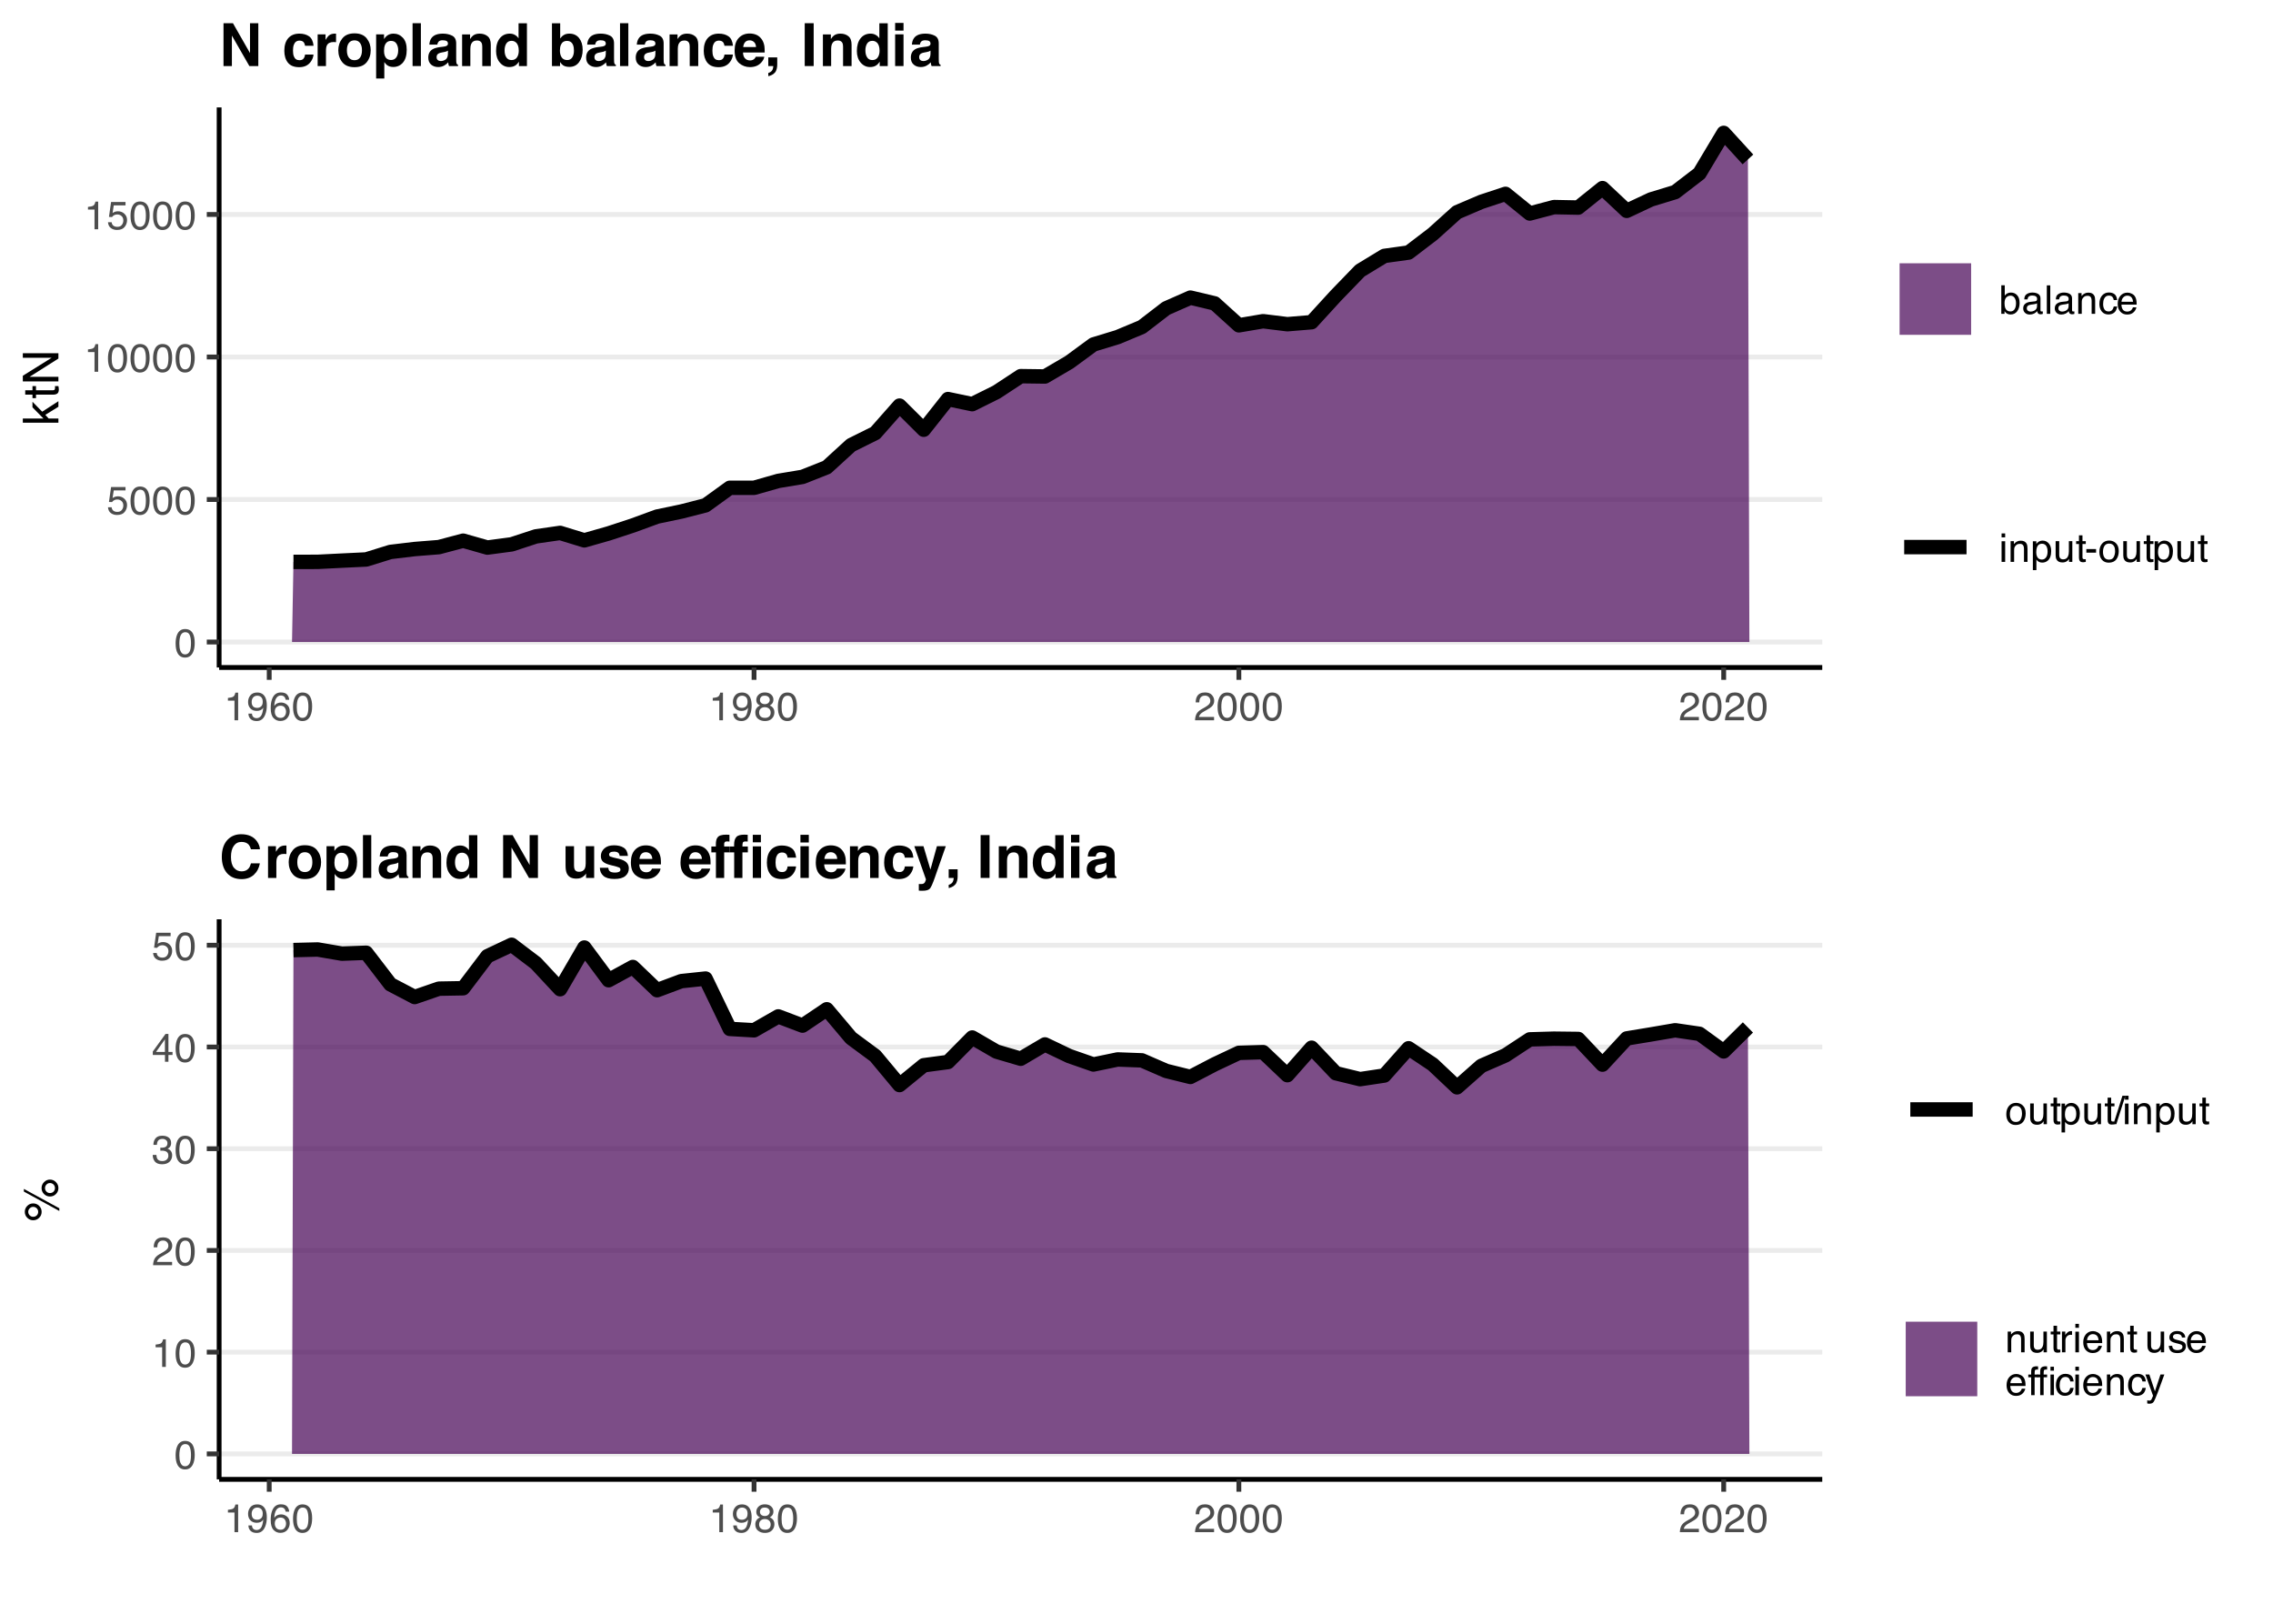 <?xml version="1.0" encoding="UTF-8"?>
<svg xmlns="http://www.w3.org/2000/svg" xmlns:xlink="http://www.w3.org/1999/xlink" width="504" height="360" viewBox="0 0 504 360">
<defs>
<g>
<g id="glyph-0-0">
<path d="M 0.281 0 L 0.281 -6.312 L 5.297 -6.312 L 5.297 0 Z M 4.5 -0.797 L 4.5 -5.516 L 1.078 -5.516 L 1.078 -0.797 Z M 4.5 -0.797 "/>
</g>
<g id="glyph-0-1">
<path d="M 2.375 -6.156 C 3.176 -6.156 3.754 -5.828 4.109 -5.172 C 4.379 -4.66 4.516 -3.961 4.516 -3.078 C 4.516 -2.242 4.391 -1.555 4.141 -1.016 C 3.785 -0.223 3.195 0.172 2.375 0.172 C 1.633 0.172 1.082 -0.148 0.719 -0.797 C 0.426 -1.328 0.281 -2.047 0.281 -2.953 C 0.281 -3.648 0.367 -4.25 0.547 -4.75 C 0.879 -5.688 1.488 -6.156 2.375 -6.156 Z M 2.375 -0.531 C 2.77 -0.531 3.086 -0.707 3.328 -1.062 C 3.566 -1.426 3.688 -2.086 3.688 -3.047 C 3.688 -3.754 3.598 -4.332 3.422 -4.781 C 3.254 -5.227 2.922 -5.453 2.422 -5.453 C 1.973 -5.453 1.641 -5.238 1.422 -4.812 C 1.211 -4.383 1.109 -3.754 1.109 -2.922 C 1.109 -2.297 1.176 -1.789 1.312 -1.406 C 1.52 -0.82 1.875 -0.531 2.375 -0.531 Z M 2.375 -0.531 "/>
</g>
<g id="glyph-0-2">
<path d="M 1.094 -1.562 C 1.133 -1.125 1.336 -0.82 1.703 -0.656 C 1.879 -0.57 2.094 -0.531 2.344 -0.531 C 2.801 -0.531 3.141 -0.676 3.359 -0.969 C 3.578 -1.258 3.688 -1.582 3.688 -1.938 C 3.688 -2.363 3.555 -2.691 3.297 -2.922 C 3.035 -3.16 2.719 -3.281 2.344 -3.281 C 2.082 -3.281 1.852 -3.227 1.656 -3.125 C 1.469 -3.02 1.305 -2.879 1.172 -2.703 L 0.5 -2.734 L 0.969 -6.047 L 4.172 -6.047 L 4.172 -5.297 L 1.562 -5.297 L 1.297 -3.594 C 1.43 -3.695 1.566 -3.773 1.703 -3.828 C 1.93 -3.93 2.195 -3.984 2.5 -3.984 C 3.062 -3.984 3.535 -3.801 3.922 -3.438 C 4.316 -3.07 4.516 -2.609 4.516 -2.047 C 4.516 -1.461 4.332 -0.945 3.969 -0.5 C 3.613 -0.062 3.047 0.156 2.266 0.156 C 1.754 0.156 1.305 0.016 0.922 -0.266 C 0.547 -0.547 0.332 -0.977 0.281 -1.562 Z M 1.094 -1.562 "/>
</g>
<g id="glyph-0-3">
<path d="M 0.844 -4.359 L 0.844 -4.953 C 1.395 -5.004 1.781 -5.094 2 -5.219 C 2.227 -5.344 2.395 -5.645 2.5 -6.125 L 3.109 -6.125 L 3.109 0 L 2.297 0 L 2.297 -4.359 Z M 0.844 -4.359 "/>
</g>
<g id="glyph-0-4">
<path d="M 1.172 -1.484 C 1.191 -1.055 1.352 -0.758 1.656 -0.594 C 1.82 -0.508 2 -0.469 2.188 -0.469 C 2.562 -0.469 2.879 -0.617 3.141 -0.922 C 3.398 -1.234 3.582 -1.863 3.688 -2.812 C 3.52 -2.539 3.305 -2.348 3.047 -2.234 C 2.797 -2.129 2.523 -2.078 2.234 -2.078 C 1.641 -2.078 1.172 -2.258 0.828 -2.625 C 0.484 -2.988 0.312 -3.461 0.312 -4.047 C 0.312 -4.609 0.477 -5.098 0.812 -5.516 C 1.156 -5.941 1.66 -6.156 2.328 -6.156 C 3.223 -6.156 3.844 -5.754 4.188 -4.953 C 4.375 -4.504 4.469 -3.945 4.469 -3.281 C 4.469 -2.531 4.352 -1.863 4.125 -1.281 C 3.75 -0.312 3.113 0.172 2.219 0.172 C 1.625 0.172 1.172 0.016 0.859 -0.297 C 0.547 -0.609 0.391 -1.004 0.391 -1.484 Z M 2.344 -2.75 C 2.645 -2.75 2.922 -2.848 3.172 -3.047 C 3.43 -3.254 3.562 -3.609 3.562 -4.109 C 3.562 -4.566 3.445 -4.906 3.219 -5.125 C 2.988 -5.344 2.695 -5.453 2.344 -5.453 C 1.969 -5.453 1.664 -5.32 1.438 -5.062 C 1.219 -4.812 1.109 -4.477 1.109 -4.062 C 1.109 -3.656 1.207 -3.332 1.406 -3.094 C 1.602 -2.863 1.914 -2.75 2.344 -2.75 Z M 2.344 -2.75 "/>
</g>
<g id="glyph-0-5">
<path d="M 2.578 -6.172 C 3.266 -6.172 3.742 -5.992 4.016 -5.641 C 4.285 -5.285 4.422 -4.922 4.422 -4.547 L 3.656 -4.547 C 3.602 -4.785 3.531 -4.973 3.438 -5.109 C 3.25 -5.367 2.961 -5.5 2.578 -5.5 C 2.148 -5.5 1.805 -5.297 1.547 -4.891 C 1.297 -4.492 1.156 -3.926 1.125 -3.188 C 1.301 -3.445 1.523 -3.641 1.797 -3.766 C 2.047 -3.879 2.32 -3.938 2.625 -3.938 C 3.133 -3.938 3.582 -3.77 3.969 -3.438 C 4.352 -3.113 4.547 -2.625 4.547 -1.969 C 4.547 -1.414 4.363 -0.922 4 -0.484 C 3.633 -0.055 3.117 0.156 2.453 0.156 C 1.867 0.156 1.367 -0.062 0.953 -0.5 C 0.535 -0.938 0.328 -1.672 0.328 -2.703 C 0.328 -3.461 0.422 -4.109 0.609 -4.641 C 0.961 -5.66 1.617 -6.172 2.578 -6.172 Z M 2.516 -0.531 C 2.922 -0.531 3.223 -0.664 3.422 -0.938 C 3.629 -1.207 3.734 -1.531 3.734 -1.906 C 3.734 -2.219 3.641 -2.516 3.453 -2.797 C 3.273 -3.086 2.953 -3.234 2.484 -3.234 C 2.148 -3.234 1.859 -3.125 1.609 -2.906 C 1.359 -2.688 1.234 -2.352 1.234 -1.906 C 1.234 -1.52 1.344 -1.191 1.562 -0.922 C 1.789 -0.66 2.109 -0.531 2.516 -0.531 Z M 2.516 -0.531 "/>
</g>
<g id="glyph-0-6">
<path d="M 2.391 -3.578 C 2.734 -3.578 3 -3.672 3.188 -3.859 C 3.383 -4.047 3.484 -4.273 3.484 -4.547 C 3.484 -4.773 3.391 -4.984 3.203 -5.172 C 3.016 -5.359 2.734 -5.453 2.359 -5.453 C 1.992 -5.453 1.727 -5.359 1.562 -5.172 C 1.395 -4.984 1.312 -4.758 1.312 -4.5 C 1.312 -4.207 1.414 -3.977 1.625 -3.812 C 1.844 -3.656 2.098 -3.578 2.391 -3.578 Z M 2.438 -0.531 C 2.801 -0.531 3.098 -0.625 3.328 -0.812 C 3.566 -1.008 3.688 -1.301 3.688 -1.688 C 3.688 -2.082 3.562 -2.383 3.312 -2.594 C 3.07 -2.801 2.766 -2.906 2.391 -2.906 C 2.016 -2.906 1.707 -2.797 1.469 -2.578 C 1.238 -2.367 1.125 -2.078 1.125 -1.703 C 1.125 -1.391 1.227 -1.113 1.438 -0.875 C 1.656 -0.645 1.988 -0.531 2.438 -0.531 Z M 1.344 -3.281 C 1.125 -3.375 0.957 -3.477 0.844 -3.594 C 0.613 -3.82 0.5 -4.125 0.5 -4.5 C 0.5 -4.957 0.664 -5.348 1 -5.672 C 1.332 -6.004 1.801 -6.172 2.406 -6.172 C 3 -6.172 3.461 -6.016 3.797 -5.703 C 4.129 -5.391 4.297 -5.023 4.297 -4.609 C 4.297 -4.223 4.195 -3.914 4 -3.688 C 3.895 -3.551 3.727 -3.414 3.5 -3.281 C 3.758 -3.164 3.961 -3.031 4.109 -2.875 C 4.379 -2.594 4.516 -2.223 4.516 -1.766 C 4.516 -1.223 4.332 -0.766 3.969 -0.391 C 3.602 -0.016 3.086 0.172 2.422 0.172 C 1.828 0.172 1.32 0.008 0.906 -0.312 C 0.488 -0.633 0.281 -1.109 0.281 -1.734 C 0.281 -2.086 0.367 -2.395 0.547 -2.656 C 0.723 -2.926 0.988 -3.133 1.344 -3.281 Z M 1.344 -3.281 "/>
</g>
<g id="glyph-0-7">
<path d="M 0.281 0 C 0.301 -0.531 0.406 -0.988 0.594 -1.375 C 0.789 -1.77 1.164 -2.129 1.719 -2.453 L 2.547 -2.922 C 2.91 -3.141 3.164 -3.328 3.312 -3.484 C 3.551 -3.711 3.672 -3.984 3.672 -4.297 C 3.672 -4.648 3.562 -4.93 3.344 -5.141 C 3.133 -5.359 2.848 -5.469 2.484 -5.469 C 1.961 -5.469 1.598 -5.266 1.391 -4.859 C 1.285 -4.648 1.227 -4.352 1.219 -3.969 L 0.422 -3.969 C 0.43 -4.5 0.531 -4.938 0.719 -5.281 C 1.051 -5.875 1.645 -6.172 2.5 -6.172 C 3.195 -6.172 3.707 -5.977 4.031 -5.594 C 4.363 -5.219 4.531 -4.797 4.531 -4.328 C 4.531 -3.836 4.352 -3.414 4 -3.062 C 3.801 -2.863 3.441 -2.617 2.922 -2.328 L 2.344 -2 C 2.062 -1.844 1.836 -1.695 1.672 -1.562 C 1.391 -1.312 1.211 -1.035 1.141 -0.734 L 4.5 -0.734 L 4.5 0 Z M 0.281 0 "/>
</g>
<g id="glyph-0-8">
<path d="M 0.5 -6.328 L 1.266 -6.328 L 1.266 -4.047 C 1.43 -4.266 1.629 -4.43 1.859 -4.547 C 2.098 -4.66 2.352 -4.719 2.625 -4.719 C 3.195 -4.719 3.66 -4.52 4.016 -4.125 C 4.379 -3.738 4.562 -3.16 4.562 -2.391 C 4.562 -1.66 4.383 -1.055 4.031 -0.578 C 3.676 -0.098 3.188 0.141 2.562 0.141 C 2.219 0.141 1.922 0.055 1.672 -0.109 C 1.535 -0.203 1.383 -0.363 1.219 -0.594 L 1.219 0 L 0.5 0 Z M 2.516 -0.531 C 2.93 -0.531 3.242 -0.695 3.453 -1.031 C 3.66 -1.363 3.766 -1.801 3.766 -2.344 C 3.766 -2.832 3.66 -3.234 3.453 -3.547 C 3.242 -3.867 2.938 -4.031 2.531 -4.031 C 2.188 -4.031 1.879 -3.898 1.609 -3.641 C 1.348 -3.379 1.219 -2.945 1.219 -2.344 C 1.219 -1.914 1.27 -1.566 1.375 -1.297 C 1.582 -0.785 1.961 -0.531 2.516 -0.531 Z M 2.516 -0.531 "/>
</g>
<g id="glyph-0-9">
<path d="M 1.156 -1.219 C 1.156 -1 1.238 -0.82 1.406 -0.688 C 1.57 -0.562 1.766 -0.5 1.984 -0.5 C 2.254 -0.5 2.52 -0.562 2.781 -0.688 C 3.207 -0.895 3.422 -1.238 3.422 -1.719 L 3.422 -2.344 C 3.328 -2.281 3.203 -2.227 3.047 -2.188 C 2.898 -2.145 2.754 -2.117 2.609 -2.109 L 2.141 -2.047 C 1.867 -2.004 1.66 -1.945 1.516 -1.875 C 1.273 -1.738 1.156 -1.52 1.156 -1.219 Z M 3.031 -2.781 C 3.207 -2.812 3.328 -2.891 3.391 -3.016 C 3.422 -3.078 3.438 -3.176 3.438 -3.312 C 3.438 -3.57 3.344 -3.758 3.156 -3.875 C 2.969 -4 2.703 -4.062 2.359 -4.062 C 1.953 -4.062 1.664 -3.953 1.5 -3.734 C 1.406 -3.609 1.344 -3.43 1.312 -3.203 L 0.594 -3.203 C 0.602 -3.766 0.785 -4.156 1.141 -4.375 C 1.492 -4.602 1.906 -4.719 2.375 -4.719 C 2.914 -4.719 3.352 -4.613 3.688 -4.406 C 4.02 -4.195 4.188 -3.875 4.188 -3.438 L 4.188 -0.797 C 4.188 -0.711 4.203 -0.645 4.234 -0.594 C 4.273 -0.551 4.348 -0.531 4.453 -0.531 C 4.484 -0.531 4.52 -0.531 4.562 -0.531 C 4.602 -0.531 4.648 -0.535 4.703 -0.547 L 4.703 0.016 C 4.578 0.055 4.484 0.078 4.422 0.078 C 4.359 0.086 4.273 0.094 4.172 0.094 C 3.898 0.094 3.707 0 3.594 -0.188 C 3.531 -0.281 3.484 -0.422 3.453 -0.609 C 3.297 -0.398 3.07 -0.219 2.781 -0.062 C 2.488 0.082 2.16 0.156 1.797 0.156 C 1.367 0.156 1.02 0.023 0.75 -0.234 C 0.488 -0.492 0.359 -0.816 0.359 -1.203 C 0.359 -1.629 0.488 -1.957 0.75 -2.188 C 1.02 -2.426 1.367 -2.578 1.797 -2.641 Z M 2.391 -4.719 Z M 2.391 -4.719 "/>
</g>
<g id="glyph-0-10">
<path d="M 0.594 -6.312 L 1.359 -6.312 L 1.359 0 L 0.594 0 Z M 0.594 -6.312 "/>
</g>
<g id="glyph-0-11">
<path d="M 0.562 -4.594 L 1.297 -4.594 L 1.297 -3.953 C 1.516 -4.211 1.742 -4.398 1.984 -4.516 C 2.234 -4.641 2.508 -4.703 2.812 -4.703 C 3.457 -4.703 3.895 -4.473 4.125 -4.016 C 4.25 -3.766 4.312 -3.41 4.312 -2.953 L 4.312 0 L 3.531 0 L 3.531 -2.906 C 3.531 -3.176 3.488 -3.398 3.406 -3.578 C 3.27 -3.859 3.02 -4 2.656 -4 C 2.477 -4 2.328 -3.984 2.203 -3.953 C 1.992 -3.891 1.812 -3.766 1.656 -3.578 C 1.52 -3.422 1.43 -3.258 1.391 -3.094 C 1.359 -2.938 1.344 -2.707 1.344 -2.406 L 1.344 0 L 0.562 0 Z M 2.391 -4.719 Z M 2.391 -4.719 "/>
</g>
<g id="glyph-0-12">
<path d="M 2.344 -4.734 C 2.863 -4.734 3.285 -4.609 3.609 -4.359 C 3.93 -4.109 4.125 -3.672 4.188 -3.047 L 3.438 -3.047 C 3.395 -3.336 3.289 -3.578 3.125 -3.766 C 2.957 -3.953 2.695 -4.047 2.344 -4.047 C 1.852 -4.047 1.5 -3.801 1.281 -3.312 C 1.145 -3.008 1.078 -2.629 1.078 -2.172 C 1.078 -1.703 1.172 -1.312 1.359 -1 C 1.555 -0.688 1.867 -0.531 2.297 -0.531 C 2.609 -0.531 2.859 -0.625 3.047 -0.812 C 3.234 -1.008 3.363 -1.281 3.438 -1.625 L 4.188 -1.625 C 4.102 -1.02 3.891 -0.57 3.547 -0.281 C 3.203 0 2.766 0.141 2.234 0.141 C 1.629 0.141 1.145 -0.078 0.781 -0.516 C 0.426 -0.961 0.25 -1.516 0.25 -2.172 C 0.25 -2.984 0.445 -3.613 0.844 -4.062 C 1.238 -4.508 1.738 -4.734 2.344 -4.734 Z M 2.219 -4.719 Z M 2.219 -4.719 "/>
</g>
<g id="glyph-0-13">
<path d="M 2.484 -4.703 C 2.805 -4.703 3.117 -4.625 3.422 -4.469 C 3.734 -4.32 3.969 -4.125 4.125 -3.875 C 4.281 -3.645 4.383 -3.375 4.438 -3.062 C 4.488 -2.852 4.516 -2.516 4.516 -2.047 L 1.141 -2.047 C 1.148 -1.586 1.258 -1.211 1.469 -0.922 C 1.676 -0.641 1.992 -0.5 2.422 -0.5 C 2.828 -0.5 3.148 -0.633 3.391 -0.906 C 3.523 -1.062 3.625 -1.238 3.688 -1.438 L 4.453 -1.438 C 4.43 -1.27 4.363 -1.082 4.25 -0.875 C 4.133 -0.664 4.004 -0.5 3.859 -0.375 C 3.629 -0.145 3.344 0.008 3 0.094 C 2.812 0.133 2.598 0.156 2.359 0.156 C 1.785 0.156 1.301 -0.051 0.906 -0.469 C 0.508 -0.883 0.312 -1.469 0.312 -2.219 C 0.312 -2.945 0.508 -3.539 0.906 -4 C 1.312 -4.469 1.836 -4.703 2.484 -4.703 Z M 3.719 -2.672 C 3.688 -3.004 3.613 -3.27 3.5 -3.469 C 3.281 -3.844 2.926 -4.031 2.438 -4.031 C 2.082 -4.031 1.785 -3.898 1.547 -3.641 C 1.305 -3.391 1.176 -3.066 1.156 -2.672 Z M 2.406 -4.719 Z M 2.406 -4.719 "/>
</g>
<g id="glyph-0-14">
<path d="M 0.562 -4.578 L 1.359 -4.578 L 1.359 0 L 0.562 0 Z M 0.562 -6.312 L 1.359 -6.312 L 1.359 -5.438 L 0.562 -5.438 Z M 0.562 -6.312 "/>
</g>
<g id="glyph-0-15">
<path d="M 2.516 -0.516 C 2.867 -0.516 3.164 -0.664 3.406 -0.969 C 3.645 -1.27 3.766 -1.723 3.766 -2.328 C 3.766 -2.691 3.711 -3.004 3.609 -3.266 C 3.41 -3.773 3.047 -4.031 2.516 -4.031 C 1.973 -4.031 1.602 -3.766 1.406 -3.234 C 1.301 -2.941 1.25 -2.578 1.25 -2.141 C 1.25 -1.785 1.301 -1.484 1.406 -1.234 C 1.602 -0.754 1.973 -0.516 2.516 -0.516 Z M 0.5 -4.578 L 1.266 -4.578 L 1.266 -3.969 C 1.41 -4.176 1.578 -4.336 1.766 -4.453 C 2.023 -4.629 2.332 -4.719 2.688 -4.719 C 3.207 -4.719 3.648 -4.516 4.016 -4.109 C 4.379 -3.711 4.562 -3.145 4.562 -2.406 C 4.562 -1.395 4.297 -0.676 3.766 -0.25 C 3.43 0.02 3.047 0.156 2.609 0.156 C 2.266 0.156 1.973 0.078 1.734 -0.078 C 1.598 -0.16 1.445 -0.305 1.281 -0.516 L 1.281 1.828 L 0.5 1.828 Z M 0.5 -4.578 "/>
</g>
<g id="glyph-0-16">
<path d="M 1.344 -4.594 L 1.344 -1.547 C 1.344 -1.305 1.379 -1.113 1.453 -0.969 C 1.586 -0.695 1.844 -0.562 2.219 -0.562 C 2.758 -0.562 3.125 -0.801 3.312 -1.281 C 3.426 -1.539 3.484 -1.895 3.484 -2.344 L 3.484 -4.594 L 4.25 -4.594 L 4.25 0 L 3.516 0 L 3.531 -0.672 C 3.426 -0.504 3.301 -0.359 3.156 -0.234 C 2.863 0.004 2.504 0.125 2.078 0.125 C 1.422 0.125 0.977 -0.094 0.75 -0.531 C 0.613 -0.77 0.547 -1.082 0.547 -1.469 L 0.547 -4.594 Z M 2.406 -4.719 Z M 2.406 -4.719 "/>
</g>
<g id="glyph-0-17">
<path d="M 0.719 -5.891 L 1.5 -5.891 L 1.5 -4.594 L 2.234 -4.594 L 2.234 -3.969 L 1.5 -3.969 L 1.5 -0.969 C 1.5 -0.801 1.555 -0.691 1.672 -0.641 C 1.723 -0.609 1.82 -0.594 1.969 -0.594 C 2 -0.594 2.035 -0.594 2.078 -0.594 C 2.129 -0.594 2.18 -0.598 2.234 -0.609 L 2.234 0 C 2.148 0.02 2.055 0.035 1.953 0.047 C 1.859 0.066 1.758 0.078 1.656 0.078 C 1.289 0.078 1.039 -0.016 0.906 -0.203 C 0.781 -0.391 0.719 -0.629 0.719 -0.922 L 0.719 -3.969 L 0.094 -3.969 L 0.094 -4.594 L 0.719 -4.594 Z M 0.719 -5.891 "/>
</g>
<g id="glyph-0-18">
<path d="M 0.359 -2.844 L 2.516 -2.844 L 2.516 -2.047 L 0.359 -2.047 Z M 0.359 -2.844 "/>
</g>
<g id="glyph-0-19">
<path d="M 2.391 -0.5 C 2.898 -0.5 3.25 -0.691 3.438 -1.078 C 3.633 -1.461 3.734 -1.895 3.734 -2.375 C 3.734 -2.801 3.664 -3.148 3.531 -3.422 C 3.312 -3.848 2.938 -4.062 2.406 -4.062 C 1.926 -4.062 1.578 -3.879 1.359 -3.516 C 1.148 -3.16 1.047 -2.727 1.047 -2.219 C 1.047 -1.727 1.148 -1.316 1.359 -0.984 C 1.578 -0.66 1.922 -0.5 2.391 -0.5 Z M 2.422 -4.734 C 3.016 -4.734 3.516 -4.535 3.922 -4.141 C 4.336 -3.742 4.547 -3.16 4.547 -2.391 C 4.547 -1.648 4.363 -1.035 4 -0.547 C 3.633 -0.066 3.07 0.172 2.312 0.172 C 1.688 0.172 1.188 -0.039 0.812 -0.469 C 0.438 -0.895 0.25 -1.473 0.25 -2.203 C 0.25 -2.973 0.445 -3.586 0.844 -4.047 C 1.238 -4.504 1.766 -4.734 2.422 -4.734 Z M 2.391 -4.719 Z M 2.391 -4.719 "/>
</g>
<g id="glyph-0-20">
<path d="M 2.281 0.172 C 1.551 0.172 1.02 -0.023 0.688 -0.422 C 0.363 -0.828 0.203 -1.316 0.203 -1.891 L 1.016 -1.891 C 1.047 -1.492 1.117 -1.203 1.234 -1.016 C 1.441 -0.691 1.805 -0.531 2.328 -0.531 C 2.734 -0.531 3.055 -0.641 3.297 -0.859 C 3.547 -1.078 3.672 -1.359 3.672 -1.703 C 3.672 -2.129 3.539 -2.426 3.281 -2.594 C 3.031 -2.758 2.672 -2.844 2.203 -2.844 C 2.148 -2.844 2.098 -2.844 2.047 -2.844 C 1.992 -2.844 1.941 -2.844 1.891 -2.844 L 1.891 -3.516 C 1.973 -3.516 2.039 -3.508 2.094 -3.5 C 2.145 -3.5 2.203 -3.5 2.266 -3.5 C 2.555 -3.5 2.797 -3.547 2.984 -3.641 C 3.305 -3.797 3.469 -4.082 3.469 -4.5 C 3.469 -4.801 3.359 -5.035 3.141 -5.203 C 2.922 -5.367 2.672 -5.453 2.391 -5.453 C 1.867 -5.453 1.508 -5.281 1.312 -4.938 C 1.207 -4.75 1.145 -4.477 1.125 -4.125 L 0.359 -4.125 C 0.359 -4.582 0.453 -4.973 0.641 -5.297 C 0.953 -5.867 1.504 -6.156 2.297 -6.156 C 2.93 -6.156 3.422 -6.016 3.766 -5.734 C 4.109 -5.461 4.281 -5.062 4.281 -4.531 C 4.281 -4.145 4.176 -3.836 3.969 -3.609 C 3.844 -3.461 3.68 -3.348 3.484 -3.266 C 3.805 -3.172 4.055 -3 4.234 -2.75 C 4.422 -2.5 4.516 -2.191 4.516 -1.828 C 4.516 -1.234 4.316 -0.75 3.922 -0.375 C 3.535 -0.008 2.988 0.172 2.281 0.172 Z M 2.281 0.172 "/>
</g>
<g id="glyph-0-21">
<path d="M 2.906 -2.172 L 2.906 -4.969 L 0.938 -2.172 Z M 2.922 0 L 2.922 -1.5 L 0.219 -1.5 L 0.219 -2.266 L 3.047 -6.172 L 3.688 -6.172 L 3.688 -2.172 L 4.594 -2.172 L 4.594 -1.5 L 3.688 -1.5 L 3.688 0 Z M 2.922 0 "/>
</g>
<g id="glyph-0-22">
<path d="M 2 -6.312 L 2.656 -6.312 L 0.656 0 L 0 0 Z M 2 -6.312 "/>
</g>
<g id="glyph-0-23">
<path d="M 0.594 -4.594 L 1.328 -4.594 L 1.328 -3.812 C 1.379 -3.957 1.523 -4.141 1.766 -4.359 C 2.004 -4.586 2.273 -4.703 2.578 -4.703 C 2.586 -4.703 2.609 -4.695 2.641 -4.688 C 2.68 -4.688 2.742 -4.688 2.828 -4.688 L 2.828 -3.859 C 2.773 -3.867 2.727 -3.875 2.688 -3.875 C 2.656 -3.883 2.617 -3.891 2.578 -3.891 C 2.18 -3.891 1.879 -3.766 1.672 -3.516 C 1.461 -3.266 1.359 -2.973 1.359 -2.641 L 1.359 0 L 0.594 0 Z M 0.594 -4.594 "/>
</g>
<g id="glyph-0-24">
</g>
<g id="glyph-0-25">
<path d="M 1.031 -1.438 C 1.051 -1.188 1.113 -0.988 1.219 -0.844 C 1.414 -0.602 1.754 -0.484 2.234 -0.484 C 2.516 -0.484 2.766 -0.539 2.984 -0.656 C 3.203 -0.781 3.312 -0.973 3.312 -1.234 C 3.312 -1.43 3.223 -1.582 3.047 -1.688 C 2.941 -1.75 2.723 -1.82 2.391 -1.906 L 1.781 -2.062 C 1.383 -2.164 1.094 -2.273 0.906 -2.391 C 0.57 -2.598 0.406 -2.891 0.406 -3.266 C 0.406 -3.691 0.562 -4.039 0.875 -4.312 C 1.195 -4.582 1.617 -4.719 2.141 -4.719 C 2.836 -4.719 3.336 -4.516 3.641 -4.109 C 3.836 -3.848 3.93 -3.57 3.922 -3.281 L 3.203 -3.281 C 3.18 -3.457 3.117 -3.613 3.016 -3.75 C 2.836 -3.957 2.531 -4.062 2.094 -4.062 C 1.801 -4.062 1.578 -4.004 1.422 -3.891 C 1.273 -3.773 1.203 -3.629 1.203 -3.453 C 1.203 -3.254 1.301 -3.094 1.5 -2.969 C 1.613 -2.895 1.781 -2.832 2 -2.781 L 2.516 -2.656 C 3.066 -2.52 3.438 -2.391 3.625 -2.266 C 3.926 -2.066 4.078 -1.754 4.078 -1.328 C 4.078 -0.922 3.922 -0.566 3.609 -0.266 C 3.305 0.023 2.832 0.172 2.188 0.172 C 1.508 0.172 1.023 0.02 0.734 -0.281 C 0.453 -0.594 0.301 -0.977 0.281 -1.438 Z M 2.172 -4.719 Z M 2.172 -4.719 "/>
</g>
<g id="glyph-0-26">
<path d="M 0.766 -5.297 C 0.773 -5.617 0.828 -5.852 0.922 -6 C 1.109 -6.27 1.457 -6.406 1.969 -6.406 C 2.02 -6.406 2.07 -6.398 2.125 -6.391 C 2.176 -6.391 2.234 -6.391 2.297 -6.391 L 2.297 -5.672 C 2.211 -5.68 2.156 -5.688 2.125 -5.688 C 2.094 -5.688 2.055 -5.688 2.016 -5.688 C 1.785 -5.688 1.645 -5.625 1.594 -5.5 C 1.551 -5.383 1.531 -5.078 1.531 -4.578 L 2.297 -4.578 L 2.297 -3.969 L 1.531 -3.969 L 1.531 0 L 0.766 0 L 0.766 -3.969 L 0.125 -3.969 L 0.125 -4.578 L 0.766 -4.578 Z M 0.766 -5.297 "/>
</g>
<g id="glyph-0-27">
<path d="M 0.766 -5.297 C 0.773 -5.617 0.828 -5.852 0.922 -6 C 1.109 -6.27 1.457 -6.406 1.969 -6.406 C 2.02 -6.406 2.07 -6.398 2.125 -6.391 C 2.176 -6.391 2.234 -6.391 2.297 -6.391 L 2.297 -5.672 C 2.211 -5.68 2.156 -5.688 2.125 -5.688 C 2.094 -5.688 2.055 -5.688 2.016 -5.688 C 1.785 -5.688 1.645 -5.625 1.594 -5.5 C 1.551 -5.383 1.531 -5.078 1.531 -4.578 L 2.297 -4.578 L 2.297 -3.969 L 1.531 -3.969 L 1.531 0 L 0.766 0 L 0.766 -3.969 L 0.125 -3.969 L 0.125 -4.578 L 0.766 -4.578 Z M 3.047 -5.438 L 3.047 -6.312 L 3.812 -6.312 L 3.812 -5.438 Z M 3.047 -4.578 L 3.812 -4.578 L 3.812 0 L 3.047 0 Z M 3.047 -4.578 "/>
</g>
<g id="glyph-0-28">
<path d="M 3.438 -4.594 L 4.297 -4.594 C 4.18 -4.301 3.938 -3.629 3.562 -2.578 C 3.289 -1.785 3.055 -1.145 2.859 -0.656 C 2.41 0.52 2.094 1.238 1.906 1.5 C 1.727 1.758 1.414 1.891 0.969 1.891 C 0.863 1.891 0.781 1.883 0.719 1.875 C 0.664 1.863 0.594 1.848 0.5 1.828 L 0.5 1.125 C 0.633 1.156 0.734 1.176 0.797 1.188 C 0.859 1.195 0.91 1.203 0.953 1.203 C 1.098 1.203 1.203 1.176 1.266 1.125 C 1.336 1.082 1.395 1.023 1.438 0.953 C 1.457 0.93 1.508 0.812 1.594 0.594 C 1.688 0.383 1.754 0.234 1.797 0.141 L 0.094 -4.594 L 0.969 -4.594 L 2.203 -0.859 Z M 2.188 -4.719 Z M 2.188 -4.719 "/>
</g>
<g id="glyph-1-0">
<path d="M 0 -0.359 L -7.891 -0.359 L -7.891 -6.625 L 0 -6.625 Z M -0.984 -5.625 L -6.906 -5.625 L -6.906 -1.344 L -0.984 -1.344 Z M -0.984 -5.625 "/>
</g>
<g id="glyph-1-1">
<path d="M -7.891 -0.688 L -7.891 -1.609 L -3.312 -1.609 L -5.75 -4.094 L -5.75 -5.328 L -3.594 -3.125 L 0 -5.453 L 0 -4.219 L -2.906 -2.422 L -2.156 -1.609 L 0 -1.609 L 0 -0.688 Z M -7.891 -0.688 "/>
</g>
<g id="glyph-1-2">
<path d="M -7.359 -0.906 L -7.359 -1.875 L -5.75 -1.875 L -5.75 -2.797 L -4.969 -2.797 L -4.969 -1.875 L -1.203 -1.875 C -1.004 -1.875 -0.875 -1.941 -0.812 -2.078 C -0.77 -2.16 -0.75 -2.285 -0.75 -2.453 C -0.75 -2.504 -0.75 -2.555 -0.75 -2.609 C -0.75 -2.66 -0.754 -2.723 -0.766 -2.797 L 0 -2.797 C 0.031 -2.68 0.051 -2.562 0.062 -2.438 C 0.082 -2.32 0.094 -2.195 0.094 -2.062 C 0.094 -1.613 -0.02 -1.305 -0.25 -1.141 C -0.488 -0.984 -0.789 -0.906 -1.156 -0.906 L -4.969 -0.906 L -4.969 -0.125 L -5.75 -0.125 L -5.75 -0.906 Z M -7.359 -0.906 "/>
</g>
<g id="glyph-1-3">
<path d="M -7.891 -0.844 L -7.891 -2.094 L -1.5 -6.078 L -7.891 -6.078 L -7.891 -7.094 L 0 -7.094 L 0 -5.906 L -6.391 -1.859 L 0 -1.859 L 0 -0.844 Z M -7.891 -3.906 Z M -7.891 -3.906 "/>
</g>
<g id="glyph-1-4">
<path d="M -3.734 -7.5 C -3.734 -8.008 -3.551 -8.445 -3.188 -8.812 C -2.82 -9.188 -2.383 -9.375 -1.875 -9.375 C -1.352 -9.375 -0.91 -9.188 -0.547 -8.812 C -0.18 -8.445 0 -8.008 0 -7.5 C 0 -6.977 -0.18 -6.535 -0.547 -6.172 C -0.91 -5.805 -1.352 -5.625 -1.875 -5.625 C -2.383 -5.625 -2.82 -5.805 -3.188 -6.172 C -3.551 -6.535 -3.734 -6.977 -3.734 -7.5 Z M -7.656 -6.719 L -7.656 -7.312 L 0.203 -3.016 L 0.203 -2.422 Z M -4.484 -2.219 C -4.484 -2.531 -4.586 -2.789 -4.797 -3 C -5.016 -3.219 -5.281 -3.328 -5.594 -3.328 C -5.895 -3.328 -6.148 -3.219 -6.359 -3 C -6.578 -2.789 -6.688 -2.531 -6.688 -2.219 C -6.688 -1.914 -6.578 -1.656 -6.359 -1.438 C -6.148 -1.227 -5.895 -1.125 -5.594 -1.125 C -5.281 -1.125 -5.016 -1.227 -4.797 -1.438 C -4.586 -1.656 -4.484 -1.914 -4.484 -2.219 Z M -7.453 -2.219 C -7.453 -2.738 -7.27 -3.18 -6.906 -3.547 C -6.539 -3.91 -6.102 -4.094 -5.594 -4.094 C -5.07 -4.094 -4.629 -3.91 -4.266 -3.547 C -3.898 -3.18 -3.719 -2.738 -3.719 -2.219 C -3.719 -1.707 -3.898 -1.27 -4.266 -0.906 C -4.629 -0.539 -5.07 -0.359 -5.594 -0.359 C -6.102 -0.359 -6.539 -0.539 -6.906 -0.906 C -7.27 -1.27 -7.453 -1.707 -7.453 -2.219 Z M -0.766 -7.5 C -0.766 -7.801 -0.867 -8.062 -1.078 -8.281 C -1.297 -8.5 -1.562 -8.609 -1.875 -8.609 C -2.176 -8.609 -2.43 -8.5 -2.641 -8.281 C -2.859 -8.062 -2.969 -7.801 -2.969 -7.5 C -2.969 -7.188 -2.859 -6.922 -2.641 -6.703 C -2.43 -6.492 -2.176 -6.391 -1.875 -6.391 C -1.562 -6.391 -1.297 -6.492 -1.078 -6.703 C -0.867 -6.922 -0.766 -7.188 -0.766 -7.5 Z M -0.766 -7.5 "/>
</g>
<g id="glyph-2-0">
<path d="M 1 -9.5 L 8.641 -9.5 L 8.641 0 L 1 0 Z M 7.453 -1.188 L 7.453 -8.312 L 2.172 -8.312 L 2.172 -1.188 Z M 7.453 -1.188 "/>
</g>
<g id="glyph-2-1">
<path d="M 8.688 0 L 6.703 0 L 2.828 -6.75 L 2.828 0 L 0.969 0 L 0.969 -9.5 L 3.062 -9.5 L 6.844 -2.875 L 6.844 -9.5 L 8.688 -9.5 Z M 8.688 0 "/>
</g>
<g id="glyph-2-2">
</g>
<g id="glyph-2-3">
<path d="M 6.938 -4.5 L 5.047 -4.5 C 5.016 -4.77 4.93 -5.008 4.797 -5.219 C 4.586 -5.5 4.266 -5.641 3.828 -5.641 C 3.211 -5.641 2.789 -5.332 2.562 -4.719 C 2.438 -4.395 2.375 -3.961 2.375 -3.422 C 2.375 -2.898 2.438 -2.484 2.562 -2.172 C 2.781 -1.586 3.191 -1.297 3.797 -1.297 C 4.223 -1.297 4.523 -1.41 4.703 -1.641 C 4.891 -1.867 5.004 -2.172 5.047 -2.547 L 6.922 -2.547 C 6.879 -1.984 6.676 -1.453 6.312 -0.953 C 5.738 -0.148 4.883 0.25 3.75 0.25 C 2.625 0.25 1.789 -0.082 1.25 -0.75 C 0.719 -1.426 0.453 -2.301 0.453 -3.375 C 0.453 -4.582 0.742 -5.52 1.328 -6.188 C 1.922 -6.852 2.738 -7.188 3.781 -7.188 C 4.656 -7.188 5.375 -6.988 5.938 -6.594 C 6.5 -6.207 6.832 -5.508 6.938 -4.5 Z M 6.938 -4.5 "/>
</g>
<g id="glyph-2-4">
<path d="M 4.391 -5.328 C 3.648 -5.328 3.156 -5.086 2.906 -4.609 C 2.758 -4.336 2.688 -3.922 2.688 -3.359 L 2.688 0 L 0.844 0 L 0.844 -7.031 L 2.594 -7.031 L 2.594 -5.797 C 2.875 -6.266 3.117 -6.586 3.328 -6.766 C 3.672 -7.047 4.117 -7.188 4.672 -7.188 C 4.703 -7.188 4.727 -7.188 4.75 -7.188 C 4.781 -7.188 4.836 -7.188 4.922 -7.188 L 4.922 -5.297 C 4.805 -5.305 4.703 -5.312 4.609 -5.312 C 4.516 -5.32 4.441 -5.328 4.391 -5.328 Z M 4.391 -5.328 "/>
</g>
<g id="glyph-2-5">
<path d="M 6.719 -6.141 C 7.312 -5.391 7.609 -4.508 7.609 -3.5 C 7.609 -2.469 7.312 -1.582 6.719 -0.844 C 6.125 -0.113 5.223 0.25 4.016 0.25 C 2.805 0.25 1.906 -0.113 1.312 -0.844 C 0.719 -1.582 0.422 -2.469 0.422 -3.5 C 0.422 -4.508 0.719 -5.383 1.312 -6.125 C 1.906 -6.875 2.805 -7.25 4.016 -7.25 C 5.223 -7.25 6.125 -6.879 6.719 -6.141 Z M 4.016 -5.703 C 3.473 -5.703 3.055 -5.508 2.766 -5.125 C 2.473 -4.75 2.328 -4.207 2.328 -3.5 C 2.328 -2.789 2.473 -2.242 2.766 -1.859 C 3.055 -1.484 3.473 -1.297 4.016 -1.297 C 4.547 -1.297 4.953 -1.484 5.234 -1.859 C 5.523 -2.242 5.672 -2.789 5.672 -3.5 C 5.672 -4.207 5.523 -4.75 5.234 -5.125 C 4.953 -5.508 4.547 -5.703 4.016 -5.703 Z M 4.016 -5.703 "/>
</g>
<g id="glyph-2-6">
<path d="M 6.75 -6.266 C 7.312 -5.66 7.594 -4.773 7.594 -3.609 C 7.594 -2.367 7.312 -1.422 6.75 -0.766 C 6.195 -0.117 5.484 0.203 4.609 0.203 C 4.047 0.203 3.582 0.062 3.219 -0.219 C 3.008 -0.375 2.812 -0.598 2.625 -0.891 L 2.625 2.766 L 0.812 2.766 L 0.812 -7.031 L 2.562 -7.031 L 2.562 -5.984 C 2.758 -6.297 2.973 -6.539 3.203 -6.719 C 3.609 -7.031 4.094 -7.188 4.656 -7.188 C 5.477 -7.188 6.176 -6.879 6.75 -6.266 Z M 5.703 -3.516 C 5.703 -4.055 5.578 -4.535 5.328 -4.953 C 5.078 -5.367 4.676 -5.578 4.125 -5.578 C 3.457 -5.578 3 -5.258 2.75 -4.625 C 2.625 -4.289 2.562 -3.867 2.562 -3.359 C 2.562 -2.535 2.773 -1.957 3.203 -1.625 C 3.461 -1.438 3.77 -1.344 4.125 -1.344 C 4.633 -1.344 5.023 -1.539 5.297 -1.938 C 5.566 -2.332 5.703 -2.859 5.703 -3.516 Z M 5.703 -3.516 "/>
</g>
<g id="glyph-2-7">
<path d="M 0.891 -9.5 L 2.734 -9.5 L 2.734 0 L 0.891 0 Z M 0.891 -9.5 "/>
</g>
<g id="glyph-2-8">
<path d="M 1.125 -6.266 C 1.602 -6.879 2.438 -7.188 3.625 -7.188 C 4.395 -7.188 5.078 -7.035 5.672 -6.734 C 6.266 -6.43 6.562 -5.859 6.562 -5.016 L 6.562 -1.781 C 6.562 -1.562 6.566 -1.289 6.578 -0.969 C 6.598 -0.727 6.633 -0.566 6.688 -0.484 C 6.75 -0.398 6.844 -0.328 6.969 -0.266 L 6.969 0 L 4.969 0 C 4.906 -0.145 4.863 -0.281 4.844 -0.406 C 4.82 -0.531 4.805 -0.672 4.797 -0.828 C 4.547 -0.547 4.254 -0.312 3.922 -0.125 C 3.523 0.102 3.078 0.219 2.578 0.219 C 1.941 0.219 1.414 0.035 1 -0.328 C 0.582 -0.691 0.375 -1.207 0.375 -1.875 C 0.375 -2.738 0.707 -3.363 1.375 -3.75 C 1.738 -3.957 2.273 -4.109 2.984 -4.203 L 3.609 -4.281 C 3.953 -4.32 4.195 -4.375 4.344 -4.438 C 4.602 -4.551 4.734 -4.723 4.734 -4.953 C 4.734 -5.242 4.633 -5.441 4.438 -5.547 C 4.238 -5.66 3.945 -5.719 3.562 -5.719 C 3.125 -5.719 2.816 -5.609 2.641 -5.391 C 2.504 -5.234 2.414 -5.02 2.375 -4.75 L 0.609 -4.75 C 0.641 -5.363 0.812 -5.867 1.125 -6.266 Z M 2.484 -1.328 C 2.66 -1.18 2.875 -1.109 3.125 -1.109 C 3.52 -1.109 3.883 -1.223 4.219 -1.453 C 4.551 -1.691 4.723 -2.117 4.734 -2.734 L 4.734 -3.422 C 4.617 -3.348 4.5 -3.285 4.375 -3.234 C 4.258 -3.191 4.098 -3.148 3.891 -3.109 L 3.484 -3.031 C 3.098 -2.969 2.82 -2.883 2.656 -2.781 C 2.363 -2.613 2.219 -2.352 2.219 -2 C 2.219 -1.688 2.305 -1.461 2.484 -1.328 Z M 2.484 -1.328 "/>
</g>
<g id="glyph-2-9">
<path d="M 4.172 -5.672 C 3.547 -5.672 3.113 -5.406 2.875 -4.875 C 2.758 -4.594 2.703 -4.234 2.703 -3.797 L 2.703 0 L 0.875 0 L 0.875 -7.016 L 2.641 -7.016 L 2.641 -5.984 C 2.879 -6.348 3.102 -6.609 3.312 -6.766 C 3.688 -7.047 4.164 -7.188 4.75 -7.188 C 5.477 -7.188 6.07 -6.992 6.531 -6.609 C 7 -6.234 7.234 -5.609 7.234 -4.734 L 7.234 0 L 5.344 0 L 5.344 -4.281 C 5.344 -4.645 5.297 -4.926 5.203 -5.125 C 5.016 -5.488 4.672 -5.672 4.172 -5.672 Z M 4.172 -5.672 "/>
</g>
<g id="glyph-2-10">
<path d="M 7.25 -9.484 L 7.25 0 L 5.469 0 L 5.469 -0.969 C 5.207 -0.551 4.906 -0.25 4.562 -0.062 C 4.227 0.125 3.812 0.219 3.312 0.219 C 2.5 0.219 1.812 -0.109 1.25 -0.766 C 0.688 -1.43 0.406 -2.285 0.406 -3.328 C 0.406 -4.523 0.68 -5.469 1.234 -6.156 C 1.785 -6.844 2.523 -7.188 3.453 -7.188 C 3.879 -7.188 4.254 -7.094 4.578 -6.906 C 4.91 -6.727 5.18 -6.473 5.391 -6.141 L 5.391 -9.484 Z M 2.297 -3.469 C 2.297 -2.82 2.426 -2.305 2.688 -1.922 C 2.938 -1.523 3.32 -1.328 3.844 -1.328 C 4.363 -1.328 4.758 -1.52 5.031 -1.906 C 5.301 -2.289 5.438 -2.789 5.438 -3.406 C 5.438 -4.27 5.223 -4.883 4.797 -5.25 C 4.523 -5.477 4.211 -5.594 3.859 -5.594 C 3.328 -5.594 2.93 -5.391 2.672 -4.984 C 2.422 -4.578 2.297 -4.07 2.297 -3.469 Z M 2.297 -3.469 "/>
</g>
<g id="glyph-2-11">
<path d="M 4.672 0.188 C 4.086 0.188 3.625 0.07 3.281 -0.156 C 3.062 -0.301 2.832 -0.547 2.594 -0.891 L 2.594 0 L 0.797 0 L 0.797 -9.484 L 2.625 -9.484 L 2.625 -6.109 C 2.852 -6.441 3.109 -6.691 3.391 -6.859 C 3.723 -7.078 4.145 -7.188 4.656 -7.188 C 5.582 -7.188 6.305 -6.852 6.828 -6.188 C 7.348 -5.52 7.609 -4.66 7.609 -3.609 C 7.609 -2.516 7.348 -1.609 6.828 -0.891 C 6.316 -0.172 5.598 0.188 4.672 0.188 Z M 5.672 -3.406 C 5.672 -3.906 5.609 -4.316 5.484 -4.641 C 5.242 -5.266 4.789 -5.578 4.125 -5.578 C 3.469 -5.578 3.016 -5.273 2.766 -4.672 C 2.629 -4.348 2.562 -3.93 2.562 -3.422 C 2.562 -2.816 2.691 -2.316 2.953 -1.922 C 3.223 -1.523 3.633 -1.328 4.188 -1.328 C 4.656 -1.328 5.02 -1.516 5.281 -1.891 C 5.539 -2.273 5.672 -2.781 5.672 -3.406 Z M 5.672 -3.406 "/>
</g>
<g id="glyph-2-12">
<path d="M 6.875 -2.062 C 6.82 -1.645 6.602 -1.223 6.219 -0.797 C 5.613 -0.109 4.77 0.234 3.688 0.234 C 2.801 0.234 2.016 -0.051 1.328 -0.625 C 0.641 -1.207 0.297 -2.145 0.297 -3.438 C 0.297 -4.656 0.602 -5.586 1.219 -6.234 C 1.844 -6.891 2.645 -7.219 3.625 -7.219 C 4.207 -7.219 4.734 -7.109 5.203 -6.891 C 5.672 -6.672 6.062 -6.32 6.375 -5.844 C 6.645 -5.426 6.82 -4.941 6.906 -4.391 C 6.945 -4.066 6.969 -3.602 6.969 -3 L 2.156 -3 C 2.176 -2.301 2.395 -1.805 2.812 -1.516 C 3.07 -1.336 3.379 -1.25 3.734 -1.25 C 4.109 -1.25 4.414 -1.359 4.656 -1.578 C 4.781 -1.691 4.895 -1.852 5 -2.062 Z M 5.047 -4.219 C 5.023 -4.695 4.879 -5.062 4.609 -5.312 C 4.348 -5.57 4.02 -5.703 3.625 -5.703 C 3.195 -5.703 2.863 -5.566 2.625 -5.297 C 2.395 -5.035 2.254 -4.676 2.203 -4.219 Z M 5.047 -4.219 "/>
</g>
<g id="glyph-2-13">
<path d="M 2.625 0.656 C 2.551 0.977 2.41 1.254 2.203 1.484 C 1.973 1.734 1.703 1.922 1.391 2.047 C 1.086 2.172 0.879 2.234 0.766 2.234 L 0.766 1.531 C 1.129 1.426 1.398 1.254 1.578 1.016 C 1.754 0.773 1.852 0.438 1.875 0 L 0.766 0 L 0.766 -1.922 L 2.75 -1.922 L 2.75 -0.266 C 2.75 0.035 2.707 0.344 2.625 0.656 Z M 2.625 0.656 "/>
</g>
<g id="glyph-2-14">
<path d="M 0.844 -9.5 L 2.828 -9.5 L 2.828 0 L 0.844 0 Z M 0.844 -9.5 "/>
</g>
<g id="glyph-2-15">
<path d="M 2.75 -7.031 L 2.75 0 L 0.891 0 L 0.891 -7.031 Z M 2.75 -9.562 L 2.75 -7.859 L 0.891 -7.859 L 0.891 -9.562 Z M 2.75 -9.562 "/>
</g>
<g id="glyph-2-16">
<path d="M 7.703 -0.703 C 6.992 -0.055 6.086 0.266 4.984 0.266 C 3.617 0.266 2.547 -0.172 1.766 -1.047 C 0.984 -1.93 0.594 -3.141 0.594 -4.672 C 0.594 -6.328 1.035 -7.609 1.922 -8.516 C 2.703 -9.297 3.688 -9.688 4.875 -9.688 C 6.477 -9.688 7.648 -9.16 8.391 -8.109 C 8.797 -7.523 9.016 -6.938 9.047 -6.344 L 7.062 -6.344 C 6.926 -6.789 6.758 -7.133 6.562 -7.375 C 6.195 -7.781 5.66 -7.984 4.953 -7.984 C 4.234 -7.984 3.664 -7.691 3.25 -7.109 C 2.832 -6.523 2.625 -5.703 2.625 -4.641 C 2.625 -3.578 2.844 -2.781 3.281 -2.25 C 3.727 -1.719 4.289 -1.453 4.969 -1.453 C 5.664 -1.453 6.195 -1.68 6.562 -2.141 C 6.758 -2.379 6.926 -2.742 7.062 -3.234 L 9.031 -3.234 C 8.852 -2.203 8.41 -1.359 7.703 -0.703 Z M 7.703 -0.703 "/>
</g>
<g id="glyph-2-17">
<path d="M 5.359 -1 C 5.348 -0.969 5.305 -0.898 5.234 -0.797 C 5.16 -0.691 5.078 -0.598 4.984 -0.516 C 4.703 -0.254 4.426 -0.078 4.156 0.016 C 3.883 0.109 3.566 0.156 3.203 0.156 C 2.172 0.156 1.473 -0.219 1.109 -0.969 C 0.91 -1.375 0.812 -1.984 0.812 -2.797 L 0.812 -7.031 L 2.688 -7.031 L 2.688 -2.797 C 2.688 -2.391 2.734 -2.086 2.828 -1.891 C 2.992 -1.535 3.32 -1.359 3.812 -1.359 C 4.438 -1.359 4.867 -1.609 5.109 -2.109 C 5.223 -2.391 5.281 -2.754 5.281 -3.203 L 5.281 -7.031 L 7.156 -7.031 L 7.156 0 L 5.359 0 Z M 5.359 -1 "/>
</g>
<g id="glyph-2-18">
<path d="M 5.703 -6.703 C 6.254 -6.348 6.566 -5.742 6.641 -4.891 L 4.812 -4.891 C 4.781 -5.117 4.711 -5.305 4.609 -5.453 C 4.41 -5.703 4.066 -5.828 3.578 -5.828 C 3.18 -5.828 2.895 -5.766 2.719 -5.641 C 2.551 -5.516 2.469 -5.367 2.469 -5.203 C 2.469 -4.984 2.555 -4.828 2.734 -4.734 C 2.922 -4.641 3.562 -4.473 4.656 -4.234 C 5.383 -4.055 5.93 -3.797 6.297 -3.453 C 6.66 -3.098 6.844 -2.656 6.844 -2.125 C 6.844 -1.426 6.582 -0.859 6.062 -0.422 C 5.539 0.016 4.738 0.234 3.656 0.234 C 2.551 0.234 1.734 0.004 1.203 -0.453 C 0.68 -0.922 0.422 -1.52 0.422 -2.25 L 2.281 -2.25 C 2.32 -1.914 2.41 -1.68 2.547 -1.547 C 2.766 -1.305 3.18 -1.188 3.797 -1.188 C 4.16 -1.188 4.445 -1.238 4.656 -1.344 C 4.875 -1.445 4.984 -1.609 4.984 -1.828 C 4.984 -2.035 4.895 -2.191 4.719 -2.297 C 4.551 -2.398 3.914 -2.582 2.812 -2.844 C 2.02 -3.039 1.457 -3.289 1.125 -3.594 C 0.801 -3.883 0.641 -4.305 0.641 -4.859 C 0.641 -5.504 0.895 -6.062 1.406 -6.531 C 1.914 -7 2.629 -7.234 3.547 -7.234 C 4.43 -7.234 5.148 -7.055 5.703 -6.703 Z M 5.703 -6.703 "/>
</g>
<g id="glyph-2-19">
<path d="M 4.156 -9.562 L 4.156 -8.062 C 4.051 -8.07 3.875 -8.082 3.625 -8.094 C 3.383 -8.102 3.219 -8.051 3.125 -7.938 C 3.031 -7.82 2.984 -7.695 2.984 -7.562 L 2.984 -6.969 L 4.203 -6.969 L 4.203 -5.672 L 2.984 -5.672 L 2.984 0 L 1.156 0 L 1.156 -5.672 L 0.141 -5.672 L 0.141 -6.969 L 1.141 -6.969 L 1.141 -7.406 C 1.141 -8.164 1.266 -8.688 1.516 -8.969 C 1.785 -9.383 2.43 -9.594 3.453 -9.594 C 3.566 -9.594 3.672 -9.586 3.766 -9.578 C 3.859 -9.578 3.988 -9.57 4.156 -9.562 Z M 4.156 -9.562 "/>
</g>
<g id="glyph-2-20">
<path d="M 3.031 0 L 1.203 0 L 1.203 -5.672 L 0.188 -5.672 L 0.188 -6.969 L 1.188 -6.969 L 1.188 -7.406 C 1.188 -8.156 1.352 -8.711 1.688 -9.078 C 1.977 -9.422 2.582 -9.594 3.5 -9.594 C 3.602 -9.594 3.711 -9.586 3.828 -9.578 C 3.953 -9.578 4.078 -9.57 4.203 -9.562 L 4.203 -8.062 C 4.109 -8.07 4.02 -8.078 3.938 -8.078 C 3.863 -8.078 3.77 -8.078 3.656 -8.078 C 3.363 -8.078 3.188 -7.992 3.125 -7.828 C 3.062 -7.672 3.031 -7.426 3.031 -7.094 L 3.031 -6.969 L 4.234 -6.969 L 4.234 -5.672 L 3.031 -5.672 Z M 7.156 -7 L 7.156 0 L 5.328 0 L 5.328 -7 Z M 5.328 -7.891 L 5.328 -9.562 L 7.125 -9.562 L 7.125 -7.891 Z M 5.328 -7.891 "/>
</g>
<g id="glyph-2-21">
<path d="M 3.719 -1.844 L 5.156 -7.031 L 7.125 -7.031 L 4.703 -0.109 C 4.242 1.211 3.879 2.035 3.609 2.359 C 3.336 2.68 2.797 2.844 1.984 2.844 C 1.816 2.844 1.68 2.844 1.578 2.844 C 1.484 2.844 1.336 2.832 1.141 2.812 L 1.141 1.344 L 1.375 1.359 C 1.551 1.367 1.723 1.363 1.891 1.344 C 2.055 1.32 2.191 1.27 2.297 1.188 C 2.41 1.113 2.508 0.961 2.594 0.734 C 2.688 0.504 2.727 0.363 2.719 0.312 L 0.141 -7.031 L 2.172 -7.031 Z M 3.719 -1.844 "/>
</g>
</g>
<clipPath id="clip-0">
<path clip-rule="nonzero" d="M 0 0 L 504 0 L 504 180 L 0 180 Z M 0 0 "/>
</clipPath>
<clipPath id="clip-1">
<path clip-rule="nonzero" d="M 48.59 23.82 L 404.055 23.82 L 404.055 147.988 L 48.59 147.988 Z M 48.59 23.82 "/>
</clipPath>
<clipPath id="clip-2">
<path clip-rule="nonzero" d="M 48.59 141 L 404.055 141 L 404.055 143 L 48.59 143 Z M 48.59 141 "/>
</clipPath>
<clipPath id="clip-3">
<path clip-rule="nonzero" d="M 48.59 110 L 404.055 110 L 404.055 112 L 48.59 112 Z M 48.59 110 "/>
</clipPath>
<clipPath id="clip-4">
<path clip-rule="nonzero" d="M 48.59 78 L 404.055 78 L 404.055 80 L 48.59 80 Z M 48.59 78 "/>
</clipPath>
<clipPath id="clip-5">
<path clip-rule="nonzero" d="M 48.59 47 L 404.055 47 L 404.055 49 L 48.59 49 Z M 48.59 47 "/>
</clipPath>
<clipPath id="clip-6">
<path clip-rule="nonzero" d="M 0 180 L 504 180 L 504 360 L 0 360 Z M 0 180 "/>
</clipPath>
<clipPath id="clip-7">
<path clip-rule="nonzero" d="M 48.59 203.82 L 404.055 203.82 L 404.055 327.988 L 48.59 327.988 Z M 48.59 203.82 "/>
</clipPath>
<clipPath id="clip-8">
<path clip-rule="nonzero" d="M 48.59 321 L 404.055 321 L 404.055 323 L 48.59 323 Z M 48.59 321 "/>
</clipPath>
<clipPath id="clip-9">
<path clip-rule="nonzero" d="M 48.59 299 L 404.055 299 L 404.055 301 L 48.59 301 Z M 48.59 299 "/>
</clipPath>
<clipPath id="clip-10">
<path clip-rule="nonzero" d="M 48.59 276 L 404.055 276 L 404.055 278 L 48.59 278 Z M 48.59 276 "/>
</clipPath>
<clipPath id="clip-11">
<path clip-rule="nonzero" d="M 48.59 254 L 404.055 254 L 404.055 256 L 48.59 256 Z M 48.59 254 "/>
</clipPath>
<clipPath id="clip-12">
<path clip-rule="nonzero" d="M 48.59 231 L 404.055 231 L 404.055 233 L 48.59 233 Z M 48.59 231 "/>
</clipPath>
<clipPath id="clip-13">
<path clip-rule="nonzero" d="M 48.59 209 L 404.055 209 L 404.055 211 L 48.59 211 Z M 48.59 209 "/>
</clipPath>
</defs>
<rect x="-50.4" y="-36" width="604.8" height="432" fill="rgb(100%, 100%, 100%)" fill-opacity="1"/>
<path fill-rule="nonzero" fill="rgb(100%, 100%, 100%)" fill-opacity="1" d="M 0 180 L 504 180 L 504 0 L 0 0 Z M 0 180 "/>
<g clip-path="url(#clip-0)">
<path fill="none" stroke-width="1.067" stroke-linecap="round" stroke-linejoin="round" stroke="rgb(100%, 100%, 100%)" stroke-opacity="1" stroke-miterlimit="10" d="M 0 180 L 504 180 L 504 0 L 0 0 Z M 0 180 "/>
</g>
<g clip-path="url(#clip-1)">
<path fill-rule="nonzero" fill="rgb(100%, 100%, 100%)" fill-opacity="1" d="M 48.59 147.988 L 404.055 147.988 L 404.055 23.82 L 48.59 23.82 Z M 48.59 147.988 "/>
</g>
<g clip-path="url(#clip-2)">
<path fill="none" stroke-width="1.067" stroke-linecap="butt" stroke-linejoin="round" stroke="rgb(92.157%, 92.157%, 92.157%)" stroke-opacity="1" stroke-miterlimit="10" d="M 48.59 142.344 L 404.055 142.344 "/>
</g>
<g clip-path="url(#clip-3)">
<path fill="none" stroke-width="1.067" stroke-linecap="butt" stroke-linejoin="round" stroke="rgb(92.157%, 92.157%, 92.157%)" stroke-opacity="1" stroke-miterlimit="10" d="M 48.59 110.746 L 404.055 110.746 "/>
</g>
<g clip-path="url(#clip-4)">
<path fill="none" stroke-width="1.067" stroke-linecap="butt" stroke-linejoin="round" stroke="rgb(92.157%, 92.157%, 92.157%)" stroke-opacity="1" stroke-miterlimit="10" d="M 48.59 79.148 L 404.055 79.148 "/>
</g>
<g clip-path="url(#clip-5)">
<path fill="none" stroke-width="1.067" stroke-linecap="butt" stroke-linejoin="round" stroke="rgb(92.157%, 92.157%, 92.157%)" stroke-opacity="1" stroke-miterlimit="10" d="M 48.59 47.551 L 404.055 47.551 "/>
</g>
<path fill-rule="nonzero" fill="rgb(26.667%, 0.392%, 32.941%)" fill-opacity="0.698" d="M 65.07 124.578 L 65.395 124.578 L 70.125 124.566 L 70.445 124.566 L 70.77 124.551 L 75.5 124.312 L 75.82 124.297 L 76.145 124.281 L 80.875 124.055 L 81.195 124.039 L 81.52 123.938 L 86.25 122.469 L 86.57 122.371 L 86.895 122.332 L 91.625 121.77 L 91.945 121.73 L 92.27 121.707 L 97 121.328 L 97.32 121.301 L 97.645 121.219 L 102.375 119.961 L 102.695 119.875 L 103.02 119.969 L 107.75 121.312 L 108.07 121.402 L 108.395 121.359 L 113.125 120.73 L 113.445 120.688 L 113.77 120.582 L 118.5 119.031 L 118.82 118.926 L 119.145 118.879 L 123.875 118.199 L 124.195 118.152 L 124.52 118.25 L 129.25 119.703 L 129.57 119.801 L 129.895 119.711 L 134.625 118.363 L 134.945 118.27 L 135.27 118.164 L 140 116.609 L 140.32 116.504 L 140.645 116.387 L 145.375 114.652 L 145.695 114.535 L 146.02 114.469 L 150.75 113.477 L 151.07 113.41 L 151.395 113.328 L 156.125 112.117 L 156.445 112.035 L 156.77 111.805 L 161.5 108.383 L 161.82 108.148 L 162.145 108.148 L 166.875 108.156 L 167.195 108.156 L 167.52 108.066 L 172.25 106.715 L 172.57 106.625 L 172.895 106.57 L 177.625 105.781 L 177.949 105.73 L 178.27 105.602 L 183 103.727 L 183.324 103.602 L 183.645 103.305 L 188.375 98.988 L 188.699 98.691 L 189.02 98.531 L 193.75 96.176 L 194.074 96.016 L 194.395 95.648 L 199.125 90.289 L 199.449 89.926 L 199.77 90.246 L 204.5 94.953 L 204.824 95.273 L 205.145 94.867 L 209.875 88.887 L 210.199 88.477 L 210.52 88.543 L 215.25 89.539 L 215.574 89.605 L 215.895 89.445 L 220.625 87.09 L 220.949 86.93 L 221.27 86.719 L 226 83.609 L 226.324 83.398 L 226.645 83.402 L 231.375 83.465 L 231.699 83.469 L 232.02 83.281 L 236.75 80.508 L 237.074 80.32 L 237.395 80.082 L 242.125 76.613 L 242.449 76.375 L 242.77 76.277 L 247.5 74.836 L 247.824 74.738 L 248.145 74.602 L 252.875 72.629 L 253.199 72.492 L 253.52 72.246 L 258.25 68.602 L 258.574 68.355 L 258.895 68.211 L 263.625 66.129 L 263.949 65.984 L 264.27 66.062 L 269 67.184 L 269.324 67.262 L 269.645 67.555 L 274.375 71.832 L 274.699 72.125 L 275.02 72.07 L 279.75 71.27 L 280.074 71.215 L 280.395 71.254 L 285.125 71.84 L 285.449 71.879 L 285.77 71.852 L 290.5 71.457 L 290.824 71.434 L 291.145 71.078 L 295.875 65.91 L 296.199 65.559 L 296.523 65.223 L 301.25 60.336 L 301.574 60.004 L 301.898 59.809 L 306.625 56.934 L 306.949 56.738 L 307.273 56.695 L 312 56.039 L 312.324 55.992 L 312.648 55.746 L 317.375 52.137 L 317.699 51.891 L 318.023 51.602 L 322.75 47.348 L 323.074 47.055 L 323.398 46.918 L 328.125 44.898 L 328.449 44.758 L 328.773 44.652 L 333.504 43.09 L 333.824 42.98 L 334.148 43.242 L 338.879 47.074 L 339.199 47.336 L 339.523 47.25 L 344.254 46 L 344.574 45.914 L 344.898 45.918 L 349.629 46.012 L 349.949 46.02 L 350.273 45.762 L 355.004 41.965 L 355.324 41.707 L 355.648 42.012 L 360.379 46.441 L 360.699 46.746 L 361.023 46.594 L 365.754 44.375 L 366.074 44.223 L 366.398 44.125 L 371.129 42.688 L 371.449 42.586 L 371.773 42.34 L 376.504 38.707 L 376.824 38.457 L 377.148 37.918 L 381.879 30.004 L 382.199 29.465 L 382.523 29.816 L 387.254 34.996 L 387.574 35.348 L 387.898 142.344 L 64.75 142.344 Z M 65.07 124.578 "/>
<path fill="none" stroke-width="3.201" stroke-linecap="butt" stroke-linejoin="round" stroke="rgb(0%, 0%, 0%)" stroke-opacity="1" stroke-miterlimit="10" d="M 65.07 124.578 L 70.445 124.566 L 75.82 124.297 L 81.195 124.039 L 86.57 122.371 L 91.945 121.73 L 97.32 121.301 L 102.695 119.875 L 108.07 121.402 L 113.445 120.688 L 118.82 118.926 L 124.195 118.152 L 129.57 119.801 L 134.945 118.27 L 140.32 116.504 L 145.695 114.535 L 151.07 113.41 L 156.445 112.035 L 161.82 108.148 L 167.195 108.156 L 172.57 106.625 L 177.949 105.73 L 183.324 103.602 L 188.699 98.691 L 194.074 96.016 L 199.449 89.926 L 204.824 95.273 L 210.199 88.477 L 215.574 89.605 L 220.949 86.93 L 226.324 83.398 L 231.699 83.469 L 237.074 80.32 L 242.449 76.375 L 247.824 74.738 L 253.199 72.492 L 258.574 68.355 L 263.949 65.984 L 269.324 67.262 L 274.699 72.125 L 280.074 71.215 L 285.449 71.879 L 290.824 71.434 L 296.199 65.559 L 301.574 60.004 L 306.949 56.738 L 312.324 55.992 L 317.699 51.891 L 323.074 47.055 L 328.449 44.758 L 333.824 42.98 L 339.199 47.336 L 344.574 45.914 L 349.949 46.02 L 355.324 41.707 L 360.699 46.746 L 366.074 44.223 L 371.449 42.586 L 376.824 38.457 L 382.199 29.465 L 387.574 35.348 "/>
<path fill="none" stroke-width="1.067" stroke-linecap="butt" stroke-linejoin="round" stroke="rgb(0%, 0%, 0%)" stroke-opacity="1" stroke-miterlimit="10" d="M 48.59 147.988 L 48.59 23.82 "/>
<g fill="rgb(30.196%, 30.196%, 30.196%)" fill-opacity="1">
<use xlink:href="#glyph-0-1" x="38.66" y="145.62"/>
</g>
<g fill="rgb(30.196%, 30.196%, 30.196%)" fill-opacity="1">
<use xlink:href="#glyph-0-2" x="23.66" y="114.022"/>
<use xlink:href="#glyph-0-1" x="28.66" y="114.022"/>
<use xlink:href="#glyph-0-1" x="33.66" y="114.022"/>
<use xlink:href="#glyph-0-1" x="38.66" y="114.022"/>
</g>
<g fill="rgb(30.196%, 30.196%, 30.196%)" fill-opacity="1">
<use xlink:href="#glyph-0-3" x="18.66" y="82.425"/>
<use xlink:href="#glyph-0-1" x="23.66" y="82.425"/>
<use xlink:href="#glyph-0-1" x="28.66" y="82.425"/>
<use xlink:href="#glyph-0-1" x="33.66" y="82.425"/>
<use xlink:href="#glyph-0-1" x="38.66" y="82.425"/>
</g>
<g fill="rgb(30.196%, 30.196%, 30.196%)" fill-opacity="1">
<use xlink:href="#glyph-0-3" x="18.66" y="50.827"/>
<use xlink:href="#glyph-0-2" x="23.66" y="50.827"/>
<use xlink:href="#glyph-0-1" x="28.66" y="50.827"/>
<use xlink:href="#glyph-0-1" x="33.66" y="50.827"/>
<use xlink:href="#glyph-0-1" x="38.66" y="50.827"/>
</g>
<path fill="none" stroke-width="1.067" stroke-linecap="butt" stroke-linejoin="round" stroke="rgb(20%, 20%, 20%)" stroke-opacity="1" stroke-miterlimit="10" d="M 45.852 142.344 L 48.59 142.344 "/>
<path fill="none" stroke-width="1.067" stroke-linecap="butt" stroke-linejoin="round" stroke="rgb(20%, 20%, 20%)" stroke-opacity="1" stroke-miterlimit="10" d="M 45.852 110.746 L 48.59 110.746 "/>
<path fill="none" stroke-width="1.067" stroke-linecap="butt" stroke-linejoin="round" stroke="rgb(20%, 20%, 20%)" stroke-opacity="1" stroke-miterlimit="10" d="M 45.852 79.148 L 48.59 79.148 "/>
<path fill="none" stroke-width="1.067" stroke-linecap="butt" stroke-linejoin="round" stroke="rgb(20%, 20%, 20%)" stroke-opacity="1" stroke-miterlimit="10" d="M 45.852 47.551 L 48.59 47.551 "/>
<path fill="none" stroke-width="1.067" stroke-linecap="butt" stroke-linejoin="round" stroke="rgb(0%, 0%, 0%)" stroke-opacity="1" stroke-miterlimit="10" d="M 48.59 147.988 L 404.055 147.988 "/>
<path fill="none" stroke-width="1.067" stroke-linecap="butt" stroke-linejoin="round" stroke="rgb(20%, 20%, 20%)" stroke-opacity="1" stroke-miterlimit="10" d="M 59.695 150.727 L 59.695 147.988 "/>
<path fill="none" stroke-width="1.067" stroke-linecap="butt" stroke-linejoin="round" stroke="rgb(20%, 20%, 20%)" stroke-opacity="1" stroke-miterlimit="10" d="M 167.195 150.727 L 167.195 147.988 "/>
<path fill="none" stroke-width="1.067" stroke-linecap="butt" stroke-linejoin="round" stroke="rgb(20%, 20%, 20%)" stroke-opacity="1" stroke-miterlimit="10" d="M 274.699 150.727 L 274.699 147.988 "/>
<path fill="none" stroke-width="1.067" stroke-linecap="butt" stroke-linejoin="round" stroke="rgb(20%, 20%, 20%)" stroke-opacity="1" stroke-miterlimit="10" d="M 382.199 150.727 L 382.199 147.988 "/>
<g fill="rgb(30.196%, 30.196%, 30.196%)" fill-opacity="1">
<use xlink:href="#glyph-0-3" x="49.695" y="159.694"/>
<use xlink:href="#glyph-0-4" x="54.695" y="159.694"/>
<use xlink:href="#glyph-0-5" x="59.695" y="159.694"/>
<use xlink:href="#glyph-0-1" x="64.695" y="159.694"/>
</g>
<g fill="rgb(30.196%, 30.196%, 30.196%)" fill-opacity="1">
<use xlink:href="#glyph-0-3" x="157.195" y="159.694"/>
<use xlink:href="#glyph-0-4" x="162.195" y="159.694"/>
<use xlink:href="#glyph-0-6" x="167.195" y="159.694"/>
<use xlink:href="#glyph-0-1" x="172.195" y="159.694"/>
</g>
<g fill="rgb(30.196%, 30.196%, 30.196%)" fill-opacity="1">
<use xlink:href="#glyph-0-7" x="264.699" y="159.694"/>
<use xlink:href="#glyph-0-1" x="269.699" y="159.694"/>
<use xlink:href="#glyph-0-1" x="274.699" y="159.694"/>
<use xlink:href="#glyph-0-1" x="279.699" y="159.694"/>
</g>
<g fill="rgb(30.196%, 30.196%, 30.196%)" fill-opacity="1">
<use xlink:href="#glyph-0-7" x="372.199" y="159.694"/>
<use xlink:href="#glyph-0-1" x="377.199" y="159.694"/>
<use xlink:href="#glyph-0-7" x="382.199" y="159.694"/>
<use xlink:href="#glyph-0-1" x="387.199" y="159.694"/>
</g>
<g fill="rgb(0%, 0%, 0%)" fill-opacity="1">
<use xlink:href="#glyph-1-1" x="12.951" y="94.402"/>
<use xlink:href="#glyph-1-2" x="12.951" y="88.402"/>
<use xlink:href="#glyph-1-3" x="12.951" y="85.402"/>
</g>
<path fill-rule="nonzero" fill="rgb(100%, 100%, 100%)" fill-opacity="1" d="M 415.016 80.422 L 480.254 80.422 L 480.254 36.387 L 415.016 36.387 Z M 415.016 80.422 "/>
<path fill-rule="nonzero" fill="rgb(100%, 100%, 100%)" fill-opacity="1" d="M 420.492 74.945 L 437.773 74.945 L 437.773 57.664 L 420.492 57.664 Z M 420.492 74.945 "/>
<path fill-rule="nonzero" fill="rgb(26.667%, 0.392%, 32.941%)" fill-opacity="0.698" d="M 421.203 74.234 L 437.066 74.234 L 437.066 58.371 L 421.203 58.371 Z M 421.203 74.234 "/>
<g fill="rgb(0%, 0%, 0%)" fill-opacity="1">
<use xlink:href="#glyph-0-8" x="443.254" y="69.581"/>
<use xlink:href="#glyph-0-9" x="448.254" y="69.581"/>
<use xlink:href="#glyph-0-10" x="453.254" y="69.581"/>
<use xlink:href="#glyph-0-9" x="455.254" y="69.581"/>
<use xlink:href="#glyph-0-11" x="460.254" y="69.581"/>
<use xlink:href="#glyph-0-12" x="465.254" y="69.581"/>
<use xlink:href="#glyph-0-13" x="469.254" y="69.581"/>
</g>
<path fill-rule="nonzero" fill="rgb(100%, 100%, 100%)" fill-opacity="1" d="M 415.016 135.418 L 498.523 135.418 L 498.523 91.383 L 415.016 91.383 Z M 415.016 135.418 "/>
<path fill-rule="nonzero" fill="rgb(100%, 100%, 100%)" fill-opacity="1" d="M 420.492 129.941 L 437.773 129.941 L 437.773 112.66 L 420.492 112.66 Z M 420.492 129.941 "/>
<path fill="none" stroke-width="3.201" stroke-linecap="butt" stroke-linejoin="round" stroke="rgb(0%, 0%, 0%)" stroke-opacity="1" stroke-miterlimit="10" d="M 422.223 121.301 L 436.047 121.301 "/>
<g fill="rgb(0%, 0%, 0%)" fill-opacity="1">
<use xlink:href="#glyph-0-14" x="443.254" y="124.577"/>
<use xlink:href="#glyph-0-11" x="445.254" y="124.577"/>
<use xlink:href="#glyph-0-15" x="450.254" y="124.577"/>
<use xlink:href="#glyph-0-16" x="455.254" y="124.577"/>
<use xlink:href="#glyph-0-17" x="460.254" y="124.577"/>
<use xlink:href="#glyph-0-18" x="462.254" y="124.577"/>
<use xlink:href="#glyph-0-19" x="465.254" y="124.577"/>
<use xlink:href="#glyph-0-16" x="470.254" y="124.577"/>
<use xlink:href="#glyph-0-17" x="475.254" y="124.577"/>
<use xlink:href="#glyph-0-15" x="477.254" y="124.577"/>
<use xlink:href="#glyph-0-16" x="482.254" y="124.577"/>
<use xlink:href="#glyph-0-17" x="487.254" y="124.577"/>
</g>
<g fill="rgb(0%, 0%, 0%)" fill-opacity="1">
<use xlink:href="#glyph-2-1" x="48.59" y="14.645"/>
<use xlink:href="#glyph-2-2" x="58.59" y="14.645"/>
<use xlink:href="#glyph-2-3" x="62.59" y="14.645"/>
<use xlink:href="#glyph-2-4" x="69.59" y="14.645"/>
<use xlink:href="#glyph-2-5" x="74.59" y="14.645"/>
<use xlink:href="#glyph-2-6" x="82.59" y="14.645"/>
<use xlink:href="#glyph-2-7" x="90.59" y="14.645"/>
<use xlink:href="#glyph-2-8" x="94.59" y="14.645"/>
<use xlink:href="#glyph-2-9" x="101.59" y="14.645"/>
<use xlink:href="#glyph-2-10" x="109.59" y="14.645"/>
<use xlink:href="#glyph-2-2" x="117.59" y="14.645"/>
<use xlink:href="#glyph-2-11" x="121.59" y="14.645"/>
<use xlink:href="#glyph-2-8" x="129.59" y="14.645"/>
<use xlink:href="#glyph-2-7" x="136.59" y="14.645"/>
<use xlink:href="#glyph-2-8" x="140.59" y="14.645"/>
<use xlink:href="#glyph-2-9" x="147.59" y="14.645"/>
<use xlink:href="#glyph-2-3" x="155.59" y="14.645"/>
<use xlink:href="#glyph-2-12" x="162.59" y="14.645"/>
<use xlink:href="#glyph-2-13" x="169.59" y="14.645"/>
<use xlink:href="#glyph-2-2" x="173.59" y="14.645"/>
<use xlink:href="#glyph-2-14" x="177.59" y="14.645"/>
<use xlink:href="#glyph-2-9" x="181.59" y="14.645"/>
<use xlink:href="#glyph-2-10" x="189.59" y="14.645"/>
<use xlink:href="#glyph-2-15" x="197.59" y="14.645"/>
<use xlink:href="#glyph-2-8" x="201.59" y="14.645"/>
</g>
<path fill-rule="nonzero" fill="rgb(100%, 100%, 100%)" fill-opacity="1" d="M 0 360 L 504 360 L 504 180 L 0 180 Z M 0 360 "/>
<g clip-path="url(#clip-6)">
<path fill="none" stroke-width="1.067" stroke-linecap="round" stroke-linejoin="round" stroke="rgb(100%, 100%, 100%)" stroke-opacity="1" stroke-miterlimit="10" d="M 0 360 L 504 360 L 504 180 L 0 180 Z M 0 360 "/>
</g>
<g clip-path="url(#clip-7)">
<path fill-rule="nonzero" fill="rgb(100%, 100%, 100%)" fill-opacity="1" d="M 48.59 327.988 L 404.055 327.988 L 404.055 203.82 L 48.59 203.82 Z M 48.59 327.988 "/>
</g>
<g clip-path="url(#clip-8)">
<path fill="none" stroke-width="1.067" stroke-linecap="butt" stroke-linejoin="round" stroke="rgb(92.157%, 92.157%, 92.157%)" stroke-opacity="1" stroke-miterlimit="10" d="M 48.59 322.344 L 404.055 322.344 "/>
</g>
<g clip-path="url(#clip-9)">
<path fill="none" stroke-width="1.067" stroke-linecap="butt" stroke-linejoin="round" stroke="rgb(92.157%, 92.157%, 92.157%)" stroke-opacity="1" stroke-miterlimit="10" d="M 48.59 299.789 L 404.055 299.789 "/>
</g>
<g clip-path="url(#clip-10)">
<path fill="none" stroke-width="1.067" stroke-linecap="butt" stroke-linejoin="round" stroke="rgb(92.157%, 92.157%, 92.157%)" stroke-opacity="1" stroke-miterlimit="10" d="M 48.59 277.234 L 404.055 277.234 "/>
</g>
<g clip-path="url(#clip-11)">
<path fill="none" stroke-width="1.067" stroke-linecap="butt" stroke-linejoin="round" stroke="rgb(92.157%, 92.157%, 92.157%)" stroke-opacity="1" stroke-miterlimit="10" d="M 48.59 254.68 L 404.055 254.68 "/>
</g>
<g clip-path="url(#clip-12)">
<path fill="none" stroke-width="1.067" stroke-linecap="butt" stroke-linejoin="round" stroke="rgb(92.157%, 92.157%, 92.157%)" stroke-opacity="1" stroke-miterlimit="10" d="M 48.59 232.125 L 404.055 232.125 "/>
</g>
<g clip-path="url(#clip-13)">
<path fill="none" stroke-width="1.067" stroke-linecap="butt" stroke-linejoin="round" stroke="rgb(92.157%, 92.157%, 92.157%)" stroke-opacity="1" stroke-miterlimit="10" d="M 48.59 209.57 L 404.055 209.57 "/>
</g>
<path fill-rule="nonzero" fill="rgb(26.667%, 0.392%, 32.941%)" fill-opacity="0.698" d="M 65.07 210.645 L 65.395 210.637 L 70.125 210.52 L 70.445 210.512 L 70.77 210.566 L 75.5 211.379 L 75.82 211.434 L 76.145 211.422 L 80.875 211.246 L 81.195 211.234 L 81.52 211.652 L 86.25 217.816 L 86.57 218.234 L 86.895 218.406 L 91.625 220.883 L 91.945 221.051 L 92.27 220.938 L 97 219.305 L 97.32 219.195 L 97.645 219.188 L 102.375 219.105 L 102.695 219.102 L 103.02 218.676 L 107.75 212.426 L 108.07 212 L 108.395 211.848 L 113.125 209.613 L 113.445 209.465 L 113.77 209.707 L 118.5 213.293 L 118.82 213.539 L 119.145 213.887 L 123.875 218.965 L 124.195 219.312 L 124.52 218.758 L 129.25 210.629 L 129.57 210.078 L 129.895 210.512 L 134.625 216.891 L 134.945 217.324 L 135.27 217.148 L 140 214.566 L 140.32 214.391 L 140.645 214.699 L 145.375 219.227 L 145.695 219.535 L 146.02 219.414 L 150.75 217.648 L 151.07 217.527 L 151.395 217.496 L 156.125 216.992 L 156.445 216.957 L 156.77 217.625 L 161.5 227.449 L 161.82 228.117 L 162.145 228.137 L 166.875 228.41 L 167.195 228.426 L 167.52 228.242 L 172.25 225.535 L 172.57 225.348 L 172.895 225.473 L 177.625 227.262 L 177.949 227.387 L 178.27 227.168 L 183 223.984 L 183.324 223.766 L 183.645 224.148 L 188.375 229.754 L 188.699 230.137 L 189.02 230.375 L 193.75 233.875 L 194.074 234.113 L 194.395 234.5 L 199.125 240.18 L 199.449 240.566 L 199.77 240.301 L 204.5 236.438 L 204.824 236.176 L 205.145 236.133 L 209.875 235.504 L 210.199 235.461 L 210.52 235.133 L 215.25 230.352 L 215.574 230.027 L 215.895 230.215 L 220.625 232.961 L 220.949 233.148 L 221.27 233.246 L 226 234.633 L 226.324 234.73 L 226.645 234.539 L 231.375 231.754 L 231.699 231.562 L 232.02 231.715 L 236.75 233.973 L 237.074 234.129 L 237.395 234.242 L 242.125 235.895 L 242.449 236.004 L 242.77 235.938 L 247.5 234.957 L 247.824 234.891 L 248.145 234.902 L 252.875 235.082 L 253.199 235.094 L 253.52 235.234 L 258.25 237.293 L 258.574 237.434 L 258.895 237.512 L 263.625 238.684 L 263.949 238.766 L 264.27 238.598 L 269 236.133 L 269.324 235.965 L 269.645 235.812 L 274.375 233.582 L 274.699 233.43 L 275.02 233.418 L 279.75 233.281 L 280.074 233.27 L 280.395 233.578 L 285.125 238.07 L 285.449 238.375 L 285.77 238.012 L 290.5 232.656 L 290.824 232.289 L 291.145 232.629 L 295.875 237.609 L 296.199 237.949 L 296.523 238.027 L 301.25 239.18 L 301.574 239.258 L 301.898 239.211 L 306.625 238.5 L 306.949 238.453 L 307.273 238.09 L 312 232.773 L 312.324 232.41 L 312.648 232.625 L 317.375 235.785 L 317.699 236 L 318.023 236.305 L 322.75 240.77 L 323.074 241.07 L 323.398 240.785 L 328.125 236.605 L 328.449 236.32 L 328.773 236.18 L 333.504 234.117 L 333.824 233.977 L 334.148 233.766 L 338.879 230.652 L 339.199 230.441 L 339.523 230.434 L 344.254 230.293 L 344.574 230.285 L 344.898 230.289 L 349.629 230.344 L 349.949 230.348 L 350.273 230.691 L 355.004 235.695 L 355.324 236.039 L 355.648 235.691 L 360.379 230.582 L 360.699 230.23 L 361.023 230.18 L 365.754 229.395 L 366.074 229.344 L 366.398 229.285 L 371.129 228.477 L 371.449 228.422 L 371.773 228.469 L 376.504 229.16 L 376.824 229.207 L 377.148 229.441 L 381.879 232.875 L 382.199 233.109 L 382.523 232.789 L 387.254 228.113 L 387.574 227.793 L 387.898 322.344 L 64.75 322.344 Z M 65.07 210.645 "/>
<path fill="none" stroke-width="3.201" stroke-linecap="butt" stroke-linejoin="round" stroke="rgb(0%, 0%, 0%)" stroke-opacity="1" stroke-miterlimit="10" d="M 65.07 210.645 L 70.445 210.512 L 75.82 211.434 L 81.195 211.234 L 86.57 218.234 L 91.945 221.051 L 97.32 219.195 L 102.695 219.102 L 108.07 212 L 113.445 209.465 L 118.82 213.539 L 124.195 219.312 L 129.57 210.078 L 134.945 217.324 L 140.32 214.391 L 145.695 219.535 L 151.07 217.527 L 156.445 216.957 L 161.82 228.117 L 167.195 228.426 L 172.57 225.348 L 177.949 227.387 L 183.324 223.766 L 188.699 230.137 L 194.074 234.113 L 199.449 240.566 L 204.824 236.176 L 210.199 235.461 L 215.574 230.027 L 220.949 233.148 L 226.324 234.73 L 231.699 231.562 L 237.074 234.129 L 242.449 236.004 L 247.824 234.891 L 253.199 235.094 L 258.574 237.434 L 263.949 238.766 L 269.324 235.965 L 274.699 233.43 L 280.074 233.27 L 285.449 238.375 L 290.824 232.289 L 296.199 237.949 L 301.574 239.258 L 306.949 238.453 L 312.324 232.41 L 317.699 236 L 323.074 241.07 L 328.449 236.32 L 333.824 233.977 L 339.199 230.441 L 344.574 230.285 L 349.949 230.348 L 355.324 236.039 L 360.699 230.23 L 366.074 229.344 L 371.449 228.422 L 376.824 229.207 L 382.199 233.109 L 387.574 227.793 "/>
<path fill="none" stroke-width="1.067" stroke-linecap="butt" stroke-linejoin="round" stroke="rgb(0%, 0%, 0%)" stroke-opacity="1" stroke-miterlimit="10" d="M 48.59 327.988 L 48.59 203.82 "/>
<g fill="rgb(30.196%, 30.196%, 30.196%)" fill-opacity="1">
<use xlink:href="#glyph-0-1" x="38.66" y="325.62"/>
</g>
<g fill="rgb(30.196%, 30.196%, 30.196%)" fill-opacity="1">
<use xlink:href="#glyph-0-3" x="33.66" y="303.065"/>
<use xlink:href="#glyph-0-1" x="38.66" y="303.065"/>
</g>
<g fill="rgb(30.196%, 30.196%, 30.196%)" fill-opacity="1">
<use xlink:href="#glyph-0-7" x="33.66" y="280.511"/>
<use xlink:href="#glyph-0-1" x="38.66" y="280.511"/>
</g>
<g fill="rgb(30.196%, 30.196%, 30.196%)" fill-opacity="1">
<use xlink:href="#glyph-0-20" x="33.66" y="257.956"/>
<use xlink:href="#glyph-0-1" x="38.66" y="257.956"/>
</g>
<g fill="rgb(30.196%, 30.196%, 30.196%)" fill-opacity="1">
<use xlink:href="#glyph-0-21" x="33.66" y="235.401"/>
<use xlink:href="#glyph-0-1" x="38.66" y="235.401"/>
</g>
<g fill="rgb(30.196%, 30.196%, 30.196%)" fill-opacity="1">
<use xlink:href="#glyph-0-2" x="33.66" y="212.847"/>
<use xlink:href="#glyph-0-1" x="38.66" y="212.847"/>
</g>
<path fill="none" stroke-width="1.067" stroke-linecap="butt" stroke-linejoin="round" stroke="rgb(20%, 20%, 20%)" stroke-opacity="1" stroke-miterlimit="10" d="M 45.852 322.344 L 48.59 322.344 "/>
<path fill="none" stroke-width="1.067" stroke-linecap="butt" stroke-linejoin="round" stroke="rgb(20%, 20%, 20%)" stroke-opacity="1" stroke-miterlimit="10" d="M 45.852 299.789 L 48.59 299.789 "/>
<path fill="none" stroke-width="1.067" stroke-linecap="butt" stroke-linejoin="round" stroke="rgb(20%, 20%, 20%)" stroke-opacity="1" stroke-miterlimit="10" d="M 45.852 277.234 L 48.59 277.234 "/>
<path fill="none" stroke-width="1.067" stroke-linecap="butt" stroke-linejoin="round" stroke="rgb(20%, 20%, 20%)" stroke-opacity="1" stroke-miterlimit="10" d="M 45.852 254.68 L 48.59 254.68 "/>
<path fill="none" stroke-width="1.067" stroke-linecap="butt" stroke-linejoin="round" stroke="rgb(20%, 20%, 20%)" stroke-opacity="1" stroke-miterlimit="10" d="M 45.852 232.125 L 48.59 232.125 "/>
<path fill="none" stroke-width="1.067" stroke-linecap="butt" stroke-linejoin="round" stroke="rgb(20%, 20%, 20%)" stroke-opacity="1" stroke-miterlimit="10" d="M 45.852 209.57 L 48.59 209.57 "/>
<path fill="none" stroke-width="1.067" stroke-linecap="butt" stroke-linejoin="round" stroke="rgb(0%, 0%, 0%)" stroke-opacity="1" stroke-miterlimit="10" d="M 48.59 327.988 L 404.055 327.988 "/>
<path fill="none" stroke-width="1.067" stroke-linecap="butt" stroke-linejoin="round" stroke="rgb(20%, 20%, 20%)" stroke-opacity="1" stroke-miterlimit="10" d="M 59.695 330.727 L 59.695 327.988 "/>
<path fill="none" stroke-width="1.067" stroke-linecap="butt" stroke-linejoin="round" stroke="rgb(20%, 20%, 20%)" stroke-opacity="1" stroke-miterlimit="10" d="M 167.195 330.727 L 167.195 327.988 "/>
<path fill="none" stroke-width="1.067" stroke-linecap="butt" stroke-linejoin="round" stroke="rgb(20%, 20%, 20%)" stroke-opacity="1" stroke-miterlimit="10" d="M 274.699 330.727 L 274.699 327.988 "/>
<path fill="none" stroke-width="1.067" stroke-linecap="butt" stroke-linejoin="round" stroke="rgb(20%, 20%, 20%)" stroke-opacity="1" stroke-miterlimit="10" d="M 382.199 330.727 L 382.199 327.988 "/>
<g fill="rgb(30.196%, 30.196%, 30.196%)" fill-opacity="1">
<use xlink:href="#glyph-0-3" x="49.695" y="339.694"/>
<use xlink:href="#glyph-0-4" x="54.695" y="339.694"/>
<use xlink:href="#glyph-0-5" x="59.695" y="339.694"/>
<use xlink:href="#glyph-0-1" x="64.695" y="339.694"/>
</g>
<g fill="rgb(30.196%, 30.196%, 30.196%)" fill-opacity="1">
<use xlink:href="#glyph-0-3" x="157.195" y="339.694"/>
<use xlink:href="#glyph-0-4" x="162.195" y="339.694"/>
<use xlink:href="#glyph-0-6" x="167.195" y="339.694"/>
<use xlink:href="#glyph-0-1" x="172.195" y="339.694"/>
</g>
<g fill="rgb(30.196%, 30.196%, 30.196%)" fill-opacity="1">
<use xlink:href="#glyph-0-7" x="264.699" y="339.694"/>
<use xlink:href="#glyph-0-1" x="269.699" y="339.694"/>
<use xlink:href="#glyph-0-1" x="274.699" y="339.694"/>
<use xlink:href="#glyph-0-1" x="279.699" y="339.694"/>
</g>
<g fill="rgb(30.196%, 30.196%, 30.196%)" fill-opacity="1">
<use xlink:href="#glyph-0-7" x="372.199" y="339.694"/>
<use xlink:href="#glyph-0-1" x="377.199" y="339.694"/>
<use xlink:href="#glyph-0-7" x="382.199" y="339.694"/>
<use xlink:href="#glyph-0-1" x="387.199" y="339.694"/>
</g>
<g fill="rgb(0%, 0%, 0%)" fill-opacity="1">
<use xlink:href="#glyph-1-4" x="12.951" y="270.902"/>
</g>
<path fill-rule="nonzero" fill="rgb(100%, 100%, 100%)" fill-opacity="1" d="M 416.375 260.09 L 497.129 260.09 L 497.129 216.055 L 416.375 216.055 Z M 416.375 260.09 "/>
<path fill-rule="nonzero" fill="rgb(100%, 100%, 100%)" fill-opacity="1" d="M 421.852 254.609 L 439.133 254.609 L 439.133 237.328 L 421.852 237.328 Z M 421.852 254.609 "/>
<path fill="none" stroke-width="3.201" stroke-linecap="butt" stroke-linejoin="round" stroke="rgb(0%, 0%, 0%)" stroke-opacity="1" stroke-miterlimit="10" d="M 423.582 245.973 L 437.406 245.973 "/>
<g fill="rgb(0%, 0%, 0%)" fill-opacity="1">
<use xlink:href="#glyph-0-19" x="444.613" y="249.249"/>
<use xlink:href="#glyph-0-16" x="449.613" y="249.249"/>
<use xlink:href="#glyph-0-17" x="454.613" y="249.249"/>
<use xlink:href="#glyph-0-15" x="456.613" y="249.249"/>
<use xlink:href="#glyph-0-16" x="461.613" y="249.249"/>
<use xlink:href="#glyph-0-17" x="466.613" y="249.249"/>
<use xlink:href="#glyph-0-22" x="468.613" y="249.249"/>
<use xlink:href="#glyph-0-14" x="470.613" y="249.249"/>
<use xlink:href="#glyph-0-11" x="472.613" y="249.249"/>
<use xlink:href="#glyph-0-15" x="477.613" y="249.249"/>
<use xlink:href="#glyph-0-16" x="482.613" y="249.249"/>
<use xlink:href="#glyph-0-17" x="487.613" y="249.249"/>
</g>
<path fill-rule="nonzero" fill="rgb(100%, 100%, 100%)" fill-opacity="1" d="M 416.375 315.75 L 497.164 315.75 L 497.164 271.047 L 416.375 271.047 Z M 416.375 315.75 "/>
<path fill-rule="nonzero" fill="rgb(100%, 100%, 100%)" fill-opacity="1" d="M 421.852 310.273 L 439.133 310.273 L 439.133 292.328 L 421.852 292.328 Z M 421.852 310.273 "/>
<path fill-rule="nonzero" fill="rgb(26.667%, 0.392%, 32.941%)" fill-opacity="0.698" d="M 422.562 309.562 L 438.426 309.562 L 438.426 293.035 L 422.562 293.035 Z M 422.562 309.562 "/>
<g fill="rgb(0%, 0%, 0%)" fill-opacity="1">
<use xlink:href="#glyph-0-11" x="444.613" y="299.823"/>
<use xlink:href="#glyph-0-16" x="449.613" y="299.823"/>
<use xlink:href="#glyph-0-17" x="454.613" y="299.823"/>
<use xlink:href="#glyph-0-23" x="456.613" y="299.823"/>
<use xlink:href="#glyph-0-14" x="459.613" y="299.823"/>
<use xlink:href="#glyph-0-13" x="461.613" y="299.823"/>
<use xlink:href="#glyph-0-11" x="466.613" y="299.823"/>
<use xlink:href="#glyph-0-17" x="471.613" y="299.823"/>
<use xlink:href="#glyph-0-24" x="473.613" y="299.823"/>
<use xlink:href="#glyph-0-16" x="475.613" y="299.823"/>
<use xlink:href="#glyph-0-25" x="480.613" y="299.823"/>
<use xlink:href="#glyph-0-13" x="484.613" y="299.823"/>
</g>
<g fill="rgb(0%, 0%, 0%)" fill-opacity="1">
<use xlink:href="#glyph-0-13" x="444.613" y="309.327"/>
<use xlink:href="#glyph-0-26" x="449.613" y="309.327"/>
<use xlink:href="#glyph-0-27" x="451.613" y="309.327"/>
<use xlink:href="#glyph-0-12" x="455.613" y="309.327"/>
<use xlink:href="#glyph-0-14" x="459.613" y="309.327"/>
<use xlink:href="#glyph-0-13" x="461.613" y="309.327"/>
<use xlink:href="#glyph-0-11" x="466.613" y="309.327"/>
<use xlink:href="#glyph-0-12" x="471.613" y="309.327"/>
<use xlink:href="#glyph-0-28" x="475.613" y="309.327"/>
</g>
<g fill="rgb(0%, 0%, 0%)" fill-opacity="1">
<use xlink:href="#glyph-2-16" x="48.59" y="194.645"/>
<use xlink:href="#glyph-2-4" x="58.59" y="194.645"/>
<use xlink:href="#glyph-2-5" x="63.59" y="194.645"/>
<use xlink:href="#glyph-2-6" x="71.59" y="194.645"/>
<use xlink:href="#glyph-2-7" x="79.59" y="194.645"/>
<use xlink:href="#glyph-2-8" x="83.59" y="194.645"/>
<use xlink:href="#glyph-2-9" x="90.59" y="194.645"/>
<use xlink:href="#glyph-2-10" x="98.59" y="194.645"/>
<use xlink:href="#glyph-2-2" x="106.59" y="194.645"/>
<use xlink:href="#glyph-2-1" x="110.59" y="194.645"/>
<use xlink:href="#glyph-2-2" x="120.59" y="194.645"/>
<use xlink:href="#glyph-2-17" x="124.59" y="194.645"/>
<use xlink:href="#glyph-2-18" x="132.59" y="194.645"/>
<use xlink:href="#glyph-2-12" x="139.59" y="194.645"/>
<use xlink:href="#glyph-2-2" x="146.59" y="194.645"/>
<use xlink:href="#glyph-2-12" x="150.59" y="194.645"/>
<use xlink:href="#glyph-2-19" x="157.59" y="194.645"/>
<use xlink:href="#glyph-2-20" x="161.59" y="194.645"/>
<use xlink:href="#glyph-2-3" x="169.59" y="194.645"/>
<use xlink:href="#glyph-2-15" x="176.59" y="194.645"/>
<use xlink:href="#glyph-2-12" x="180.59" y="194.645"/>
<use xlink:href="#glyph-2-9" x="187.59" y="194.645"/>
<use xlink:href="#glyph-2-3" x="195.59" y="194.645"/>
<use xlink:href="#glyph-2-21" x="202.59" y="194.645"/>
<use xlink:href="#glyph-2-13" x="209.59" y="194.645"/>
<use xlink:href="#glyph-2-2" x="212.59" y="194.645"/>
<use xlink:href="#glyph-2-14" x="216.59" y="194.645"/>
<use xlink:href="#glyph-2-9" x="220.59" y="194.645"/>
<use xlink:href="#glyph-2-10" x="228.59" y="194.645"/>
<use xlink:href="#glyph-2-15" x="236.59" y="194.645"/>
<use xlink:href="#glyph-2-8" x="240.59" y="194.645"/>
</g>
</svg>
